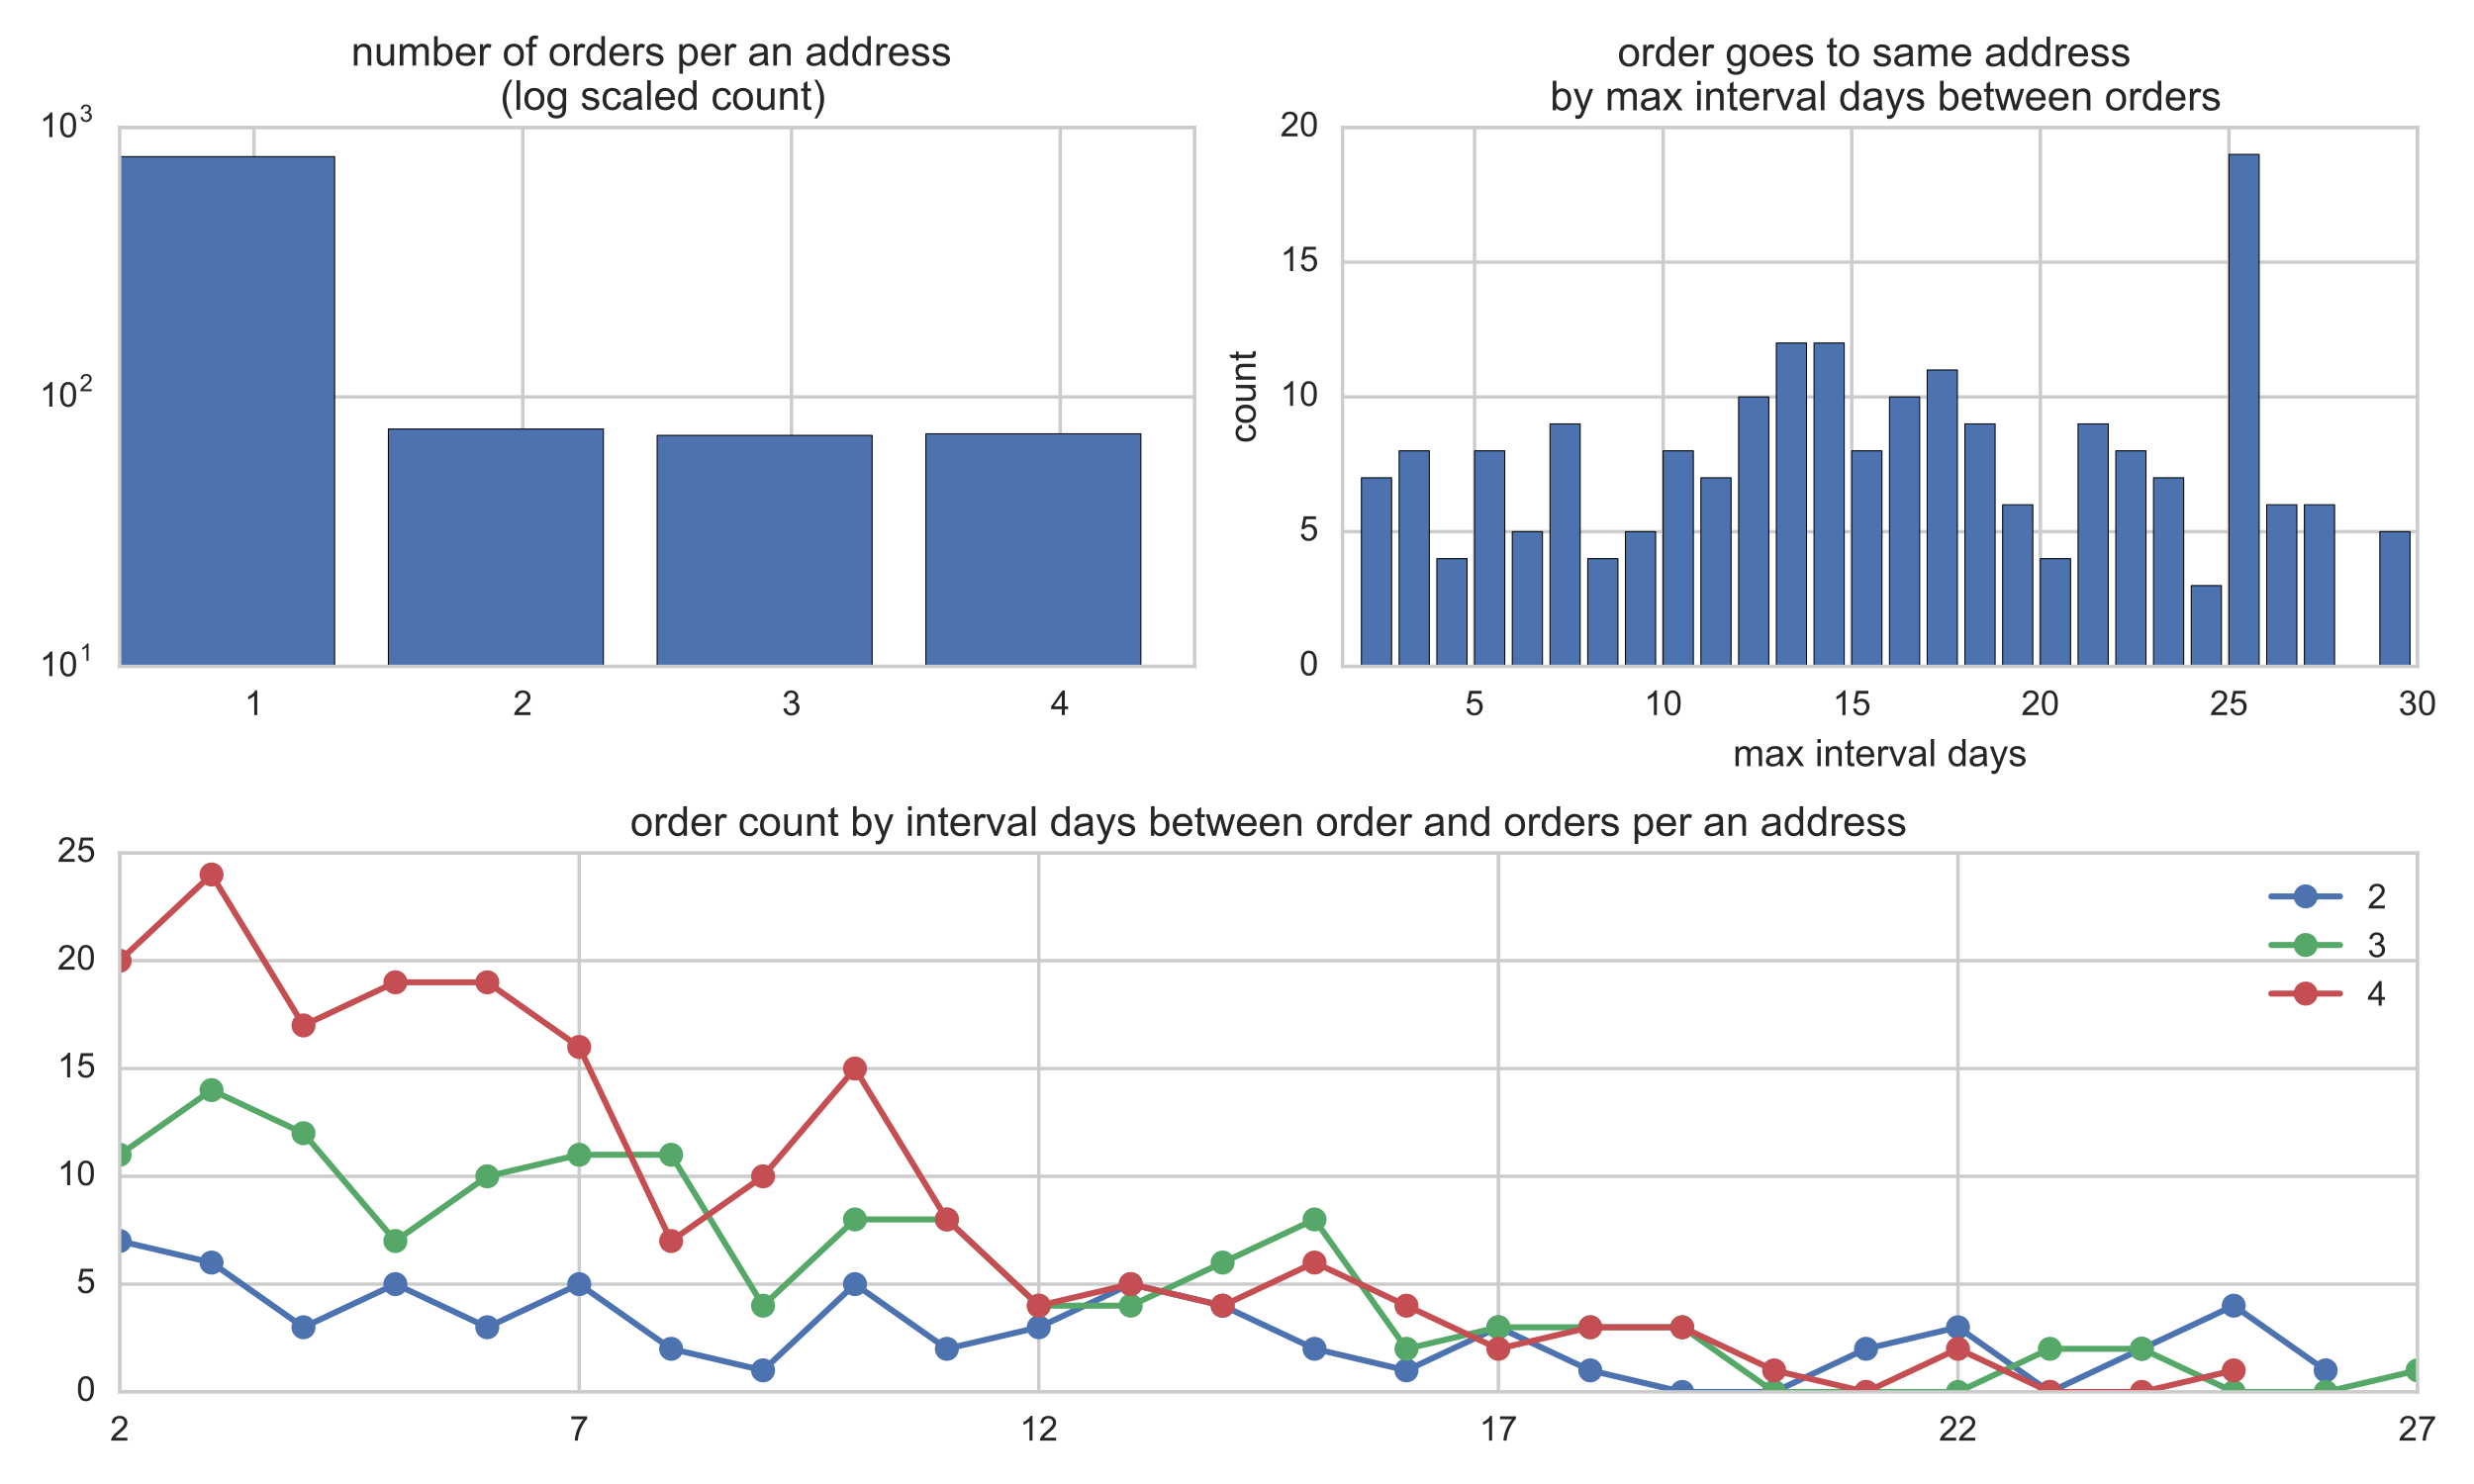 <?xml version="1.0" encoding="utf-8" standalone="no"?>
<!DOCTYPE svg PUBLIC "-//W3C//DTD SVG 1.1//EN"
  "http://www.w3.org/Graphics/SVG/1.1/DTD/svg11.dtd">
<!-- Created with matplotlib (http://matplotlib.org/) -->
<svg height="432pt" version="1.1" viewBox="0 0 720 432" width="720pt" xmlns="http://www.w3.org/2000/svg" xmlns:xlink="http://www.w3.org/1999/xlink">
 <defs>
  <style type="text/css">
*{stroke-linecap:butt;stroke-linejoin:round;stroke-miterlimit:100000;}
  </style>
 </defs>
 <g id="figure_1">
  <g id="patch_1">
   <path d="M 0 432 
L 720 432 
L 720 0 
L 0 0 
z
" style="fill:#ffffff;"/>
  </g>
  <g id="axes_1">
   <g id="patch_2">
    <path d="M 34.817 194 
L 347.671 194 
L 347.671 37.093 
L 34.817 37.093 
z
" style="fill:#ffffff;"/>
   </g>
   <g id="matplotlib.axis_1">
    <g id="xtick_1">
     <g id="line2d_1">
      <path clip-path="url(#pbe829001b6)" d="M 73.924 194 
L 73.924 37.093 
" style="fill:none;stroke:#cccccc;stroke-linecap:round;"/>
     </g>
     <g id="line2d_2">
      <defs>
       <path d="M 0 0 
L 0 0 
" id="m3de125207f" style="stroke:#262626;"/>
      </defs>
      <g>
       <use style="fill:#262626;stroke:#262626;" x="73.924" xlink:href="#m3de125207f" y="194"/>
      </g>
     </g>
     <g id="line2d_3">
      <g>
       <use style="fill:#262626;stroke:#262626;" x="73.924" xlink:href="#m3de125207f" y="37.093"/>
      </g>
     </g>
     <g id="text_1">
      <!-- 1 -->
      <defs>
       <path d="M 37.25 0 
L 28.469 0 
L 28.469 56 
Q 25.297 52.984 20.141 49.953 
Q 14.984 46.922 10.891 45.406 
L 10.891 53.906 
Q 18.266 57.375 23.781 62.297 
Q 29.297 67.234 31.594 71.875 
L 37.25 71.875 
z
" id="ArialMT-31"/>
      </defs>
      <g style="fill:#262626;" transform="translate(71.144 208.158)scale(0.1 -0.1)">
       <use xlink:href="#ArialMT-31"/>
      </g>
     </g>
    </g>
    <g id="xtick_2">
     <g id="line2d_4">
      <path clip-path="url(#pbe829001b6)" d="M 152.138 194 
L 152.138 37.093 
" style="fill:none;stroke:#cccccc;stroke-linecap:round;"/>
     </g>
     <g id="line2d_5">
      <g>
       <use style="fill:#262626;stroke:#262626;" x="152.138" xlink:href="#m3de125207f" y="194"/>
      </g>
     </g>
     <g id="line2d_6">
      <g>
       <use style="fill:#262626;stroke:#262626;" x="152.138" xlink:href="#m3de125207f" y="37.093"/>
      </g>
     </g>
     <g id="text_2">
      <!-- 2 -->
      <defs>
       <path d="M 50.344 8.453 
L 50.344 0 
L 3.031 0 
Q 2.938 3.172 4.047 6.109 
Q 5.859 10.938 9.828 15.625 
Q 13.812 20.312 21.344 26.469 
Q 33.016 36.031 37.109 41.625 
Q 41.219 47.219 41.219 52.203 
Q 41.219 57.422 37.469 61 
Q 33.734 64.594 27.734 64.594 
Q 21.391 64.594 17.578 60.781 
Q 13.766 56.984 13.719 50.25 
L 4.688 51.172 
Q 5.609 61.281 11.656 66.578 
Q 17.719 71.875 27.938 71.875 
Q 38.234 71.875 44.234 66.156 
Q 50.25 60.453 50.25 52 
Q 50.25 47.703 48.484 43.547 
Q 46.734 39.406 42.656 34.812 
Q 38.578 30.219 29.109 22.219 
Q 21.188 15.578 18.938 13.203 
Q 16.703 10.844 15.234 8.453 
z
" id="ArialMT-32"/>
      </defs>
      <g style="fill:#262626;" transform="translate(149.357 208.158)scale(0.1 -0.1)">
       <use xlink:href="#ArialMT-32"/>
      </g>
     </g>
    </g>
    <g id="xtick_3">
     <g id="line2d_7">
      <path clip-path="url(#pbe829001b6)" d="M 230.351 194 
L 230.351 37.093 
" style="fill:none;stroke:#cccccc;stroke-linecap:round;"/>
     </g>
     <g id="line2d_8">
      <g>
       <use style="fill:#262626;stroke:#262626;" x="230.351" xlink:href="#m3de125207f" y="194"/>
      </g>
     </g>
     <g id="line2d_9">
      <g>
       <use style="fill:#262626;stroke:#262626;" x="230.351" xlink:href="#m3de125207f" y="37.093"/>
      </g>
     </g>
     <g id="text_3">
      <!-- 3 -->
      <defs>
       <path d="M 4.203 18.891 
L 12.984 20.062 
Q 14.5 12.594 18.141 9.297 
Q 21.781 6 27 6 
Q 33.203 6 37.469 10.297 
Q 41.75 14.594 41.75 20.953 
Q 41.75 27 37.797 30.922 
Q 33.844 34.859 27.734 34.859 
Q 25.25 34.859 21.531 33.891 
L 22.516 41.609 
Q 23.391 41.5 23.922 41.5 
Q 29.547 41.5 34.031 44.422 
Q 38.531 47.359 38.531 53.469 
Q 38.531 58.297 35.25 61.469 
Q 31.984 64.656 26.812 64.656 
Q 21.688 64.656 18.266 61.422 
Q 14.844 58.203 13.875 51.766 
L 5.078 53.328 
Q 6.688 62.156 12.391 67.016 
Q 18.109 71.875 26.609 71.875 
Q 32.469 71.875 37.391 69.359 
Q 42.328 66.844 44.938 62.5 
Q 47.562 58.156 47.562 53.266 
Q 47.562 48.641 45.062 44.828 
Q 42.578 41.016 37.703 38.766 
Q 44.047 37.312 47.562 32.688 
Q 51.078 28.078 51.078 21.141 
Q 51.078 11.766 44.234 5.25 
Q 37.406 -1.266 26.953 -1.266 
Q 17.531 -1.266 11.297 4.344 
Q 5.078 9.969 4.203 18.891 
" id="ArialMT-33"/>
      </defs>
      <g style="fill:#262626;" transform="translate(227.571 208.158)scale(0.1 -0.1)">
       <use xlink:href="#ArialMT-33"/>
      </g>
     </g>
    </g>
    <g id="xtick_4">
     <g id="line2d_10">
      <path clip-path="url(#pbe829001b6)" d="M 308.565 194 
L 308.565 37.093 
" style="fill:none;stroke:#cccccc;stroke-linecap:round;"/>
     </g>
     <g id="line2d_11">
      <g>
       <use style="fill:#262626;stroke:#262626;" x="308.565" xlink:href="#m3de125207f" y="194"/>
      </g>
     </g>
     <g id="line2d_12">
      <g>
       <use style="fill:#262626;stroke:#262626;" x="308.565" xlink:href="#m3de125207f" y="37.093"/>
      </g>
     </g>
     <g id="text_4">
      <!-- 4 -->
      <defs>
       <path d="M 32.328 0 
L 32.328 17.141 
L 1.266 17.141 
L 1.266 25.203 
L 33.938 71.578 
L 41.109 71.578 
L 41.109 25.203 
L 50.781 25.203 
L 50.781 17.141 
L 41.109 17.141 
L 41.109 0 
z
M 32.328 25.203 
L 32.328 57.469 
L 9.906 25.203 
z
" id="ArialMT-34"/>
      </defs>
      <g style="fill:#262626;" transform="translate(305.784 208.158)scale(0.1 -0.1)">
       <use xlink:href="#ArialMT-34"/>
      </g>
     </g>
    </g>
   </g>
   <g id="matplotlib.axis_2">
    <g id="ytick_1">
     <g id="line2d_13">
      <path clip-path="url(#pbe829001b6)" d="M 34.817 194 
L 347.671 194 
" style="fill:none;stroke:#cccccc;stroke-linecap:round;"/>
     </g>
     <g id="line2d_14">
      <g>
       <use style="fill:#262626;stroke:#262626;" x="34.817" xlink:href="#m3de125207f" y="194"/>
      </g>
     </g>
     <g id="line2d_15">
      <g>
       <use style="fill:#262626;stroke:#262626;" x="347.671" xlink:href="#m3de125207f" y="194"/>
      </g>
     </g>
     <g id="text_5">
      <!-- $\mathdefault{10^{1}}$ -->
      <defs>
       <path d="M 4.156 35.297 
Q 4.156 48 6.766 55.734 
Q 9.375 63.484 14.516 67.672 
Q 19.672 71.875 27.484 71.875 
Q 33.25 71.875 37.594 69.547 
Q 41.938 67.234 44.766 62.859 
Q 47.609 58.5 49.219 52.219 
Q 50.828 45.953 50.828 35.297 
Q 50.828 22.703 48.234 14.969 
Q 45.656 7.234 40.5 3 
Q 35.359 -1.219 27.484 -1.219 
Q 17.141 -1.219 11.234 6.203 
Q 4.156 15.141 4.156 35.297 
M 13.188 35.297 
Q 13.188 17.672 17.312 11.828 
Q 21.438 6 27.484 6 
Q 33.547 6 37.672 11.859 
Q 41.797 17.719 41.797 35.297 
Q 41.797 52.984 37.672 58.781 
Q 33.547 64.594 27.391 64.594 
Q 21.344 64.594 17.719 59.469 
Q 13.188 52.938 13.188 35.297 
" id="ArialMT-30"/>
      </defs>
      <g style="fill:#262626;" transform="translate(11.517 196.912)scale(0.1 -0.1)">
       <use transform="translate(0.0 0.884)" xlink:href="#ArialMT-31"/>
       <use transform="translate(55.615 0.884)" xlink:href="#ArialMT-30"/>
       <use transform="translate(116.457 45.688)scale(0.7)" xlink:href="#ArialMT-31"/>
      </g>
     </g>
    </g>
    <g id="ytick_2">
     <g id="line2d_16">
      <path clip-path="url(#pbe829001b6)" d="M 34.817 115.547 
L 347.671 115.547 
" style="fill:none;stroke:#cccccc;stroke-linecap:round;"/>
     </g>
     <g id="line2d_17">
      <g>
       <use style="fill:#262626;stroke:#262626;" x="34.817" xlink:href="#m3de125207f" y="115.547"/>
      </g>
     </g>
     <g id="line2d_18">
      <g>
       <use style="fill:#262626;stroke:#262626;" x="347.671" xlink:href="#m3de125207f" y="115.547"/>
      </g>
     </g>
     <g id="text_6">
      <!-- $\mathdefault{10^{2}}$ -->
      <g style="fill:#262626;" transform="translate(11.517 118.459)scale(0.1 -0.1)">
       <use transform="translate(0.0 0.884)" xlink:href="#ArialMT-31"/>
       <use transform="translate(55.615 0.884)" xlink:href="#ArialMT-30"/>
       <use transform="translate(116.457 45.688)scale(0.7)" xlink:href="#ArialMT-32"/>
      </g>
     </g>
    </g>
    <g id="ytick_3">
     <g id="line2d_19">
      <path clip-path="url(#pbe829001b6)" d="M 34.817 37.093 
L 347.671 37.093 
" style="fill:none;stroke:#cccccc;stroke-linecap:round;"/>
     </g>
     <g id="line2d_20">
      <g>
       <use style="fill:#262626;stroke:#262626;" x="34.817" xlink:href="#m3de125207f" y="37.093"/>
      </g>
     </g>
     <g id="line2d_21">
      <g>
       <use style="fill:#262626;stroke:#262626;" x="347.671" xlink:href="#m3de125207f" y="37.093"/>
      </g>
     </g>
     <g id="text_7">
      <!-- $\mathdefault{10^{3}}$ -->
      <g style="fill:#262626;" transform="translate(11.517 40.006)scale(0.1 -0.1)">
       <use transform="translate(0.0 0.884)" xlink:href="#ArialMT-31"/>
       <use transform="translate(55.615 0.884)" xlink:href="#ArialMT-30"/>
       <use transform="translate(116.457 45.688)scale(0.7)" xlink:href="#ArialMT-33"/>
      </g>
     </g>
    </g>
    <g id="ytick_4">
     <g id="line2d_22">
      <defs>
       <path d="M 0 0 
L 0 0 
" id="mbc6a79bdd4" style="stroke:#262626;stroke-width:0.5;"/>
      </defs>
      <g>
       <use style="fill:#262626;stroke:#262626;stroke-width:0.5;" x="34.817" xlink:href="#mbc6a79bdd4" y="170.383"/>
      </g>
     </g>
     <g id="line2d_23">
      <g>
       <use style="fill:#262626;stroke:#262626;stroke-width:0.5;" x="347.671" xlink:href="#mbc6a79bdd4" y="170.383"/>
      </g>
     </g>
    </g>
    <g id="ytick_5">
     <g id="line2d_24">
      <g>
       <use style="fill:#262626;stroke:#262626;stroke-width:0.5;" x="34.817" xlink:href="#mbc6a79bdd4" y="156.568"/>
      </g>
     </g>
     <g id="line2d_25">
      <g>
       <use style="fill:#262626;stroke:#262626;stroke-width:0.5;" x="347.671" xlink:href="#mbc6a79bdd4" y="156.568"/>
      </g>
     </g>
    </g>
    <g id="ytick_6">
     <g id="line2d_26">
      <g>
       <use style="fill:#262626;stroke:#262626;stroke-width:0.5;" x="34.817" xlink:href="#mbc6a79bdd4" y="146.766"/>
      </g>
     </g>
     <g id="line2d_27">
      <g>
       <use style="fill:#262626;stroke:#262626;stroke-width:0.5;" x="347.671" xlink:href="#mbc6a79bdd4" y="146.766"/>
      </g>
     </g>
    </g>
    <g id="ytick_7">
     <g id="line2d_28">
      <g>
       <use style="fill:#262626;stroke:#262626;stroke-width:0.5;" x="34.817" xlink:href="#mbc6a79bdd4" y="139.163"/>
      </g>
     </g>
     <g id="line2d_29">
      <g>
       <use style="fill:#262626;stroke:#262626;stroke-width:0.5;" x="347.671" xlink:href="#mbc6a79bdd4" y="139.163"/>
      </g>
     </g>
    </g>
    <g id="ytick_8">
     <g id="line2d_30">
      <g>
       <use style="fill:#262626;stroke:#262626;stroke-width:0.5;" x="34.817" xlink:href="#mbc6a79bdd4" y="132.951"/>
      </g>
     </g>
     <g id="line2d_31">
      <g>
       <use style="fill:#262626;stroke:#262626;stroke-width:0.5;" x="347.671" xlink:href="#mbc6a79bdd4" y="132.951"/>
      </g>
     </g>
    </g>
    <g id="ytick_9">
     <g id="line2d_32">
      <g>
       <use style="fill:#262626;stroke:#262626;stroke-width:0.5;" x="34.817" xlink:href="#mbc6a79bdd4" y="127.699"/>
      </g>
     </g>
     <g id="line2d_33">
      <g>
       <use style="fill:#262626;stroke:#262626;stroke-width:0.5;" x="347.671" xlink:href="#mbc6a79bdd4" y="127.699"/>
      </g>
     </g>
    </g>
    <g id="ytick_10">
     <g id="line2d_34">
      <g>
       <use style="fill:#262626;stroke:#262626;stroke-width:0.5;" x="34.817" xlink:href="#mbc6a79bdd4" y="123.15"/>
      </g>
     </g>
     <g id="line2d_35">
      <g>
       <use style="fill:#262626;stroke:#262626;stroke-width:0.5;" x="347.671" xlink:href="#mbc6a79bdd4" y="123.15"/>
      </g>
     </g>
    </g>
    <g id="ytick_11">
     <g id="line2d_36">
      <g>
       <use style="fill:#262626;stroke:#262626;stroke-width:0.5;" x="34.817" xlink:href="#mbc6a79bdd4" y="119.136"/>
      </g>
     </g>
     <g id="line2d_37">
      <g>
       <use style="fill:#262626;stroke:#262626;stroke-width:0.5;" x="347.671" xlink:href="#mbc6a79bdd4" y="119.136"/>
      </g>
     </g>
    </g>
    <g id="ytick_12">
     <g id="line2d_38">
      <g>
       <use style="fill:#262626;stroke:#262626;stroke-width:0.5;" x="34.817" xlink:href="#mbc6a79bdd4" y="91.93"/>
      </g>
     </g>
     <g id="line2d_39">
      <g>
       <use style="fill:#262626;stroke:#262626;stroke-width:0.5;" x="347.671" xlink:href="#mbc6a79bdd4" y="91.93"/>
      </g>
     </g>
    </g>
    <g id="ytick_13">
     <g id="line2d_40">
      <g>
       <use style="fill:#262626;stroke:#262626;stroke-width:0.5;" x="34.817" xlink:href="#mbc6a79bdd4" y="78.115"/>
      </g>
     </g>
     <g id="line2d_41">
      <g>
       <use style="fill:#262626;stroke:#262626;stroke-width:0.5;" x="347.671" xlink:href="#mbc6a79bdd4" y="78.115"/>
      </g>
     </g>
    </g>
    <g id="ytick_14">
     <g id="line2d_42">
      <g>
       <use style="fill:#262626;stroke:#262626;stroke-width:0.5;" x="34.817" xlink:href="#mbc6a79bdd4" y="68.313"/>
      </g>
     </g>
     <g id="line2d_43">
      <g>
       <use style="fill:#262626;stroke:#262626;stroke-width:0.5;" x="347.671" xlink:href="#mbc6a79bdd4" y="68.313"/>
      </g>
     </g>
    </g>
    <g id="ytick_15">
     <g id="line2d_44">
      <g>
       <use style="fill:#262626;stroke:#262626;stroke-width:0.5;" x="34.817" xlink:href="#mbc6a79bdd4" y="60.71"/>
      </g>
     </g>
     <g id="line2d_45">
      <g>
       <use style="fill:#262626;stroke:#262626;stroke-width:0.5;" x="347.671" xlink:href="#mbc6a79bdd4" y="60.71"/>
      </g>
     </g>
    </g>
    <g id="ytick_16">
     <g id="line2d_46">
      <g>
       <use style="fill:#262626;stroke:#262626;stroke-width:0.5;" x="34.817" xlink:href="#mbc6a79bdd4" y="54.498"/>
      </g>
     </g>
     <g id="line2d_47">
      <g>
       <use style="fill:#262626;stroke:#262626;stroke-width:0.5;" x="347.671" xlink:href="#mbc6a79bdd4" y="54.498"/>
      </g>
     </g>
    </g>
    <g id="ytick_17">
     <g id="line2d_48">
      <g>
       <use style="fill:#262626;stroke:#262626;stroke-width:0.5;" x="34.817" xlink:href="#mbc6a79bdd4" y="49.246"/>
      </g>
     </g>
     <g id="line2d_49">
      <g>
       <use style="fill:#262626;stroke:#262626;stroke-width:0.5;" x="347.671" xlink:href="#mbc6a79bdd4" y="49.246"/>
      </g>
     </g>
    </g>
    <g id="ytick_18">
     <g id="line2d_50">
      <g>
       <use style="fill:#262626;stroke:#262626;stroke-width:0.5;" x="34.817" xlink:href="#mbc6a79bdd4" y="44.696"/>
      </g>
     </g>
     <g id="line2d_51">
      <g>
       <use style="fill:#262626;stroke:#262626;stroke-width:0.5;" x="347.671" xlink:href="#mbc6a79bdd4" y="44.696"/>
      </g>
     </g>
    </g>
    <g id="ytick_19">
     <g id="line2d_52">
      <g>
       <use style="fill:#262626;stroke:#262626;stroke-width:0.5;" x="34.817" xlink:href="#mbc6a79bdd4" y="40.683"/>
      </g>
     </g>
     <g id="line2d_53">
      <g>
       <use style="fill:#262626;stroke:#262626;stroke-width:0.5;" x="347.671" xlink:href="#mbc6a79bdd4" y="40.683"/>
      </g>
     </g>
    </g>
   </g>
   <g id="patch_3">
    <path clip-path="url(#pbe829001b6)" d="M 191.244 23886.867 
L 253.815 23886.867 
L 253.815 126.739 
L 191.244 126.739 
z
" style="fill:#4c72b0;stroke:#000000;stroke-linejoin:miter;stroke-width:0.3;"/>
   </g>
   <g id="patch_4">
    <path clip-path="url(#pbe829001b6)" d="M 269.458 23886.867 
L 332.029 23886.867 
L 332.029 126.269 
L 269.458 126.269 
z
" style="fill:#4c72b0;stroke:#000000;stroke-linejoin:miter;stroke-width:0.3;"/>
   </g>
   <g id="patch_5">
    <path clip-path="url(#pbe829001b6)" d="M 113.031 23886.867 
L 175.602 23886.867 
L 175.602 124.897 
L 113.031 124.897 
z
" style="fill:#4c72b0;stroke:#000000;stroke-linejoin:miter;stroke-width:0.3;"/>
   </g>
   <g id="patch_6">
    <path clip-path="url(#pbe829001b6)" d="M 34.817 23886.867 
L 97.388 23886.867 
L 97.388 45.603 
L 34.817 45.603 
z
" style="fill:#4c72b0;stroke:#000000;stroke-linejoin:miter;stroke-width:0.3;"/>
   </g>
   <g id="patch_7">
    <path d="M 34.817 194 
L 34.817 37.093 
" style="fill:none;stroke:#cccccc;stroke-linecap:square;stroke-linejoin:miter;"/>
   </g>
   <g id="patch_8">
    <path d="M 34.817 37.093 
L 347.671 37.093 
" style="fill:none;stroke:#cccccc;stroke-linecap:square;stroke-linejoin:miter;"/>
   </g>
   <g id="patch_9">
    <path d="M 347.671 194 
L 347.671 37.093 
" style="fill:none;stroke:#cccccc;stroke-linecap:square;stroke-linejoin:miter;"/>
   </g>
   <g id="patch_10">
    <path d="M 34.817 194 
L 347.671 194 
" style="fill:none;stroke:#cccccc;stroke-linecap:square;stroke-linejoin:miter;"/>
   </g>
   <g id="text_8">
    <!-- number of orders per an address  -->
    <defs>
     <path d="M 40.234 0 
L 40.234 6.547 
Q 35.297 -1.172 25.734 -1.172 
Q 19.531 -1.172 14.328 2.25 
Q 9.125 5.672 6.266 11.797 
Q 3.422 17.922 3.422 25.875 
Q 3.422 33.641 6 39.969 
Q 8.594 46.297 13.766 49.656 
Q 18.953 53.031 25.344 53.031 
Q 30.031 53.031 33.688 51.047 
Q 37.359 49.078 39.656 45.906 
L 39.656 71.578 
L 48.391 71.578 
L 48.391 0 
z
M 12.453 25.875 
Q 12.453 15.922 16.641 10.984 
Q 20.844 6.062 26.562 6.062 
Q 32.328 6.062 36.344 10.766 
Q 40.375 15.484 40.375 25.141 
Q 40.375 35.797 36.266 40.766 
Q 32.172 45.75 26.172 45.75 
Q 20.312 45.75 16.375 40.969 
Q 12.453 36.188 12.453 25.875 
" id="ArialMT-64"/>
     <path d="M 3.078 15.484 
L 11.766 16.844 
Q 12.5 11.625 15.844 8.844 
Q 19.188 6.062 25.203 6.062 
Q 31.25 6.062 34.172 8.516 
Q 37.109 10.984 37.109 14.312 
Q 37.109 17.281 34.516 19 
Q 32.719 20.172 25.531 21.969 
Q 15.875 24.422 12.141 26.203 
Q 8.406 27.984 6.469 31.125 
Q 4.547 34.281 4.547 38.094 
Q 4.547 41.547 6.125 44.5 
Q 7.719 47.469 10.453 49.422 
Q 12.5 50.922 16.031 51.969 
Q 19.578 53.031 23.641 53.031 
Q 29.734 53.031 34.344 51.266 
Q 38.969 49.516 41.156 46.5 
Q 43.359 43.5 44.188 38.484 
L 35.594 37.312 
Q 35.016 41.312 32.203 43.547 
Q 29.391 45.797 24.266 45.797 
Q 18.219 45.797 15.625 43.797 
Q 13.031 41.797 13.031 39.109 
Q 13.031 37.406 14.109 36.031 
Q 15.188 34.625 17.484 33.688 
Q 18.797 33.203 25.25 31.453 
Q 34.578 28.953 38.25 27.359 
Q 41.938 25.781 44.031 22.75 
Q 46.141 19.734 46.141 15.234 
Q 46.141 10.844 43.578 6.953 
Q 41.016 3.078 36.172 0.953 
Q 31.344 -1.172 25.25 -1.172 
Q 15.141 -1.172 9.844 3.031 
Q 4.547 7.234 3.078 15.484 
" id="ArialMT-73"/>
     <path d="M 6.594 0 
L 6.594 51.859 
L 14.5 51.859 
L 14.5 44.484 
Q 20.219 53.031 31 53.031 
Q 35.688 53.031 39.625 51.344 
Q 43.562 49.656 45.516 46.922 
Q 47.469 44.188 48.25 40.438 
Q 48.734 37.984 48.734 31.891 
L 48.734 0 
L 39.938 0 
L 39.938 31.547 
Q 39.938 36.922 38.906 39.578 
Q 37.891 42.234 35.281 43.812 
Q 32.672 45.406 29.156 45.406 
Q 23.531 45.406 19.453 41.844 
Q 15.375 38.281 15.375 28.328 
L 15.375 0 
z
" id="ArialMT-6e"/>
     <path d="M 8.688 0 
L 8.688 45.016 
L 0.922 45.016 
L 0.922 51.859 
L 8.688 51.859 
L 8.688 57.375 
Q 8.688 62.594 9.625 65.141 
Q 10.891 68.562 14.078 70.672 
Q 17.281 72.797 23.047 72.797 
Q 26.766 72.797 31.25 71.922 
L 29.938 64.266 
Q 27.203 64.75 24.75 64.75 
Q 20.75 64.75 19.094 63.031 
Q 17.438 61.328 17.438 56.641 
L 17.438 51.859 
L 27.547 51.859 
L 27.547 45.016 
L 17.438 45.016 
L 17.438 0 
z
" id="ArialMT-66"/>
     <path d="M 6.594 0 
L 6.594 51.859 
L 14.453 51.859 
L 14.453 44.578 
Q 16.891 48.391 20.938 50.703 
Q 25 53.031 30.172 53.031 
Q 35.938 53.031 39.625 50.641 
Q 43.312 48.25 44.828 43.953 
Q 50.984 53.031 60.844 53.031 
Q 68.562 53.031 72.703 48.75 
Q 76.859 44.484 76.859 35.594 
L 76.859 0 
L 68.109 0 
L 68.109 32.672 
Q 68.109 37.938 67.25 40.25 
Q 66.406 42.578 64.156 43.984 
Q 61.922 45.406 58.891 45.406 
Q 53.422 45.406 49.797 41.766 
Q 46.188 38.141 46.188 30.125 
L 46.188 0 
L 37.406 0 
L 37.406 33.688 
Q 37.406 39.547 35.25 42.469 
Q 33.109 45.406 28.219 45.406 
Q 24.516 45.406 21.359 43.453 
Q 18.219 41.5 16.797 37.734 
Q 15.375 33.984 15.375 26.906 
L 15.375 0 
z
" id="ArialMT-6d"/>
     <path d="M 40.578 0 
L 40.578 7.625 
Q 34.516 -1.172 24.125 -1.172 
Q 19.531 -1.172 15.547 0.578 
Q 11.578 2.344 9.641 5 
Q 7.719 7.672 6.938 11.531 
Q 6.391 14.109 6.391 19.734 
L 6.391 51.859 
L 15.188 51.859 
L 15.188 23.094 
Q 15.188 16.219 15.719 13.812 
Q 16.547 10.359 19.234 8.375 
Q 21.922 6.391 25.875 6.391 
Q 29.828 6.391 33.297 8.422 
Q 36.766 10.453 38.203 13.938 
Q 39.656 17.438 39.656 24.078 
L 39.656 51.859 
L 48.438 51.859 
L 48.438 0 
z
" id="ArialMT-75"/>
     <path d="M 3.328 25.922 
Q 3.328 40.328 11.328 47.266 
Q 18.016 53.031 27.641 53.031 
Q 38.328 53.031 45.109 46.016 
Q 51.906 39.016 51.906 26.656 
Q 51.906 16.656 48.906 10.906 
Q 45.906 5.172 40.156 2 
Q 34.422 -1.172 27.641 -1.172 
Q 16.75 -1.172 10.031 5.812 
Q 3.328 12.797 3.328 25.922 
M 12.359 25.922 
Q 12.359 15.969 16.703 11.016 
Q 21.047 6.062 27.641 6.062 
Q 34.188 6.062 38.531 11.031 
Q 42.875 16.016 42.875 26.219 
Q 42.875 35.844 38.5 40.797 
Q 34.125 45.75 27.641 45.75 
Q 21.047 45.75 16.703 40.812 
Q 12.359 35.891 12.359 25.922 
" id="ArialMT-6f"/>
     <path d="M 40.438 6.391 
Q 35.547 2.25 31.031 0.531 
Q 26.516 -1.172 21.344 -1.172 
Q 12.797 -1.172 8.203 3 
Q 3.609 7.172 3.609 13.672 
Q 3.609 17.484 5.344 20.625 
Q 7.078 23.781 9.891 25.688 
Q 12.703 27.594 16.219 28.562 
Q 18.797 29.25 24.031 29.891 
Q 34.672 31.156 39.703 32.906 
Q 39.75 34.719 39.75 35.203 
Q 39.75 40.578 37.25 42.781 
Q 33.891 45.75 27.25 45.75 
Q 21.047 45.75 18.094 43.578 
Q 15.141 41.406 13.719 35.891 
L 5.125 37.062 
Q 6.297 42.578 8.984 45.969 
Q 11.672 49.359 16.75 51.188 
Q 21.828 53.031 28.516 53.031 
Q 35.156 53.031 39.297 51.469 
Q 43.453 49.906 45.406 47.531 
Q 47.359 45.172 48.141 41.547 
Q 48.578 39.312 48.578 33.453 
L 48.578 21.734 
Q 48.578 9.469 49.141 6.219 
Q 49.703 2.984 51.375 0 
L 42.188 0 
Q 40.828 2.734 40.438 6.391 
M 39.703 26.031 
Q 34.906 24.078 25.344 22.703 
Q 19.922 21.922 17.672 20.938 
Q 15.438 19.969 14.203 18.094 
Q 12.984 16.219 12.984 13.922 
Q 12.984 10.406 15.641 8.062 
Q 18.312 5.719 23.438 5.719 
Q 28.516 5.719 32.469 7.938 
Q 36.422 10.156 38.281 14.016 
Q 39.703 17 39.703 22.797 
z
" id="ArialMT-61"/>
     <path d="M 6.5 0 
L 6.5 51.859 
L 14.406 51.859 
L 14.406 44 
Q 17.438 49.516 20 51.266 
Q 22.562 53.031 25.641 53.031 
Q 30.078 53.031 34.672 50.203 
L 31.641 42.047 
Q 28.422 43.953 25.203 43.953 
Q 22.312 43.953 20.016 42.219 
Q 17.719 40.484 16.75 37.406 
Q 15.281 32.719 15.281 27.156 
L 15.281 0 
z
" id="ArialMT-72"/>
     <path d="M 42.094 16.703 
L 51.172 15.578 
Q 49.031 7.625 43.219 3.219 
Q 37.406 -1.172 28.375 -1.172 
Q 17 -1.172 10.328 5.828 
Q 3.656 12.844 3.656 25.484 
Q 3.656 38.578 10.391 45.797 
Q 17.141 53.031 27.875 53.031 
Q 38.281 53.031 44.875 45.953 
Q 51.469 38.875 51.469 26.031 
Q 51.469 25.25 51.422 23.688 
L 12.75 23.688 
Q 13.234 15.141 17.578 10.594 
Q 21.922 6.062 28.422 6.062 
Q 33.25 6.062 36.672 8.594 
Q 40.094 11.141 42.094 16.703 
M 13.234 30.906 
L 42.188 30.906 
Q 41.609 37.453 38.875 40.719 
Q 34.672 45.797 27.984 45.797 
Q 21.922 45.797 17.797 41.75 
Q 13.672 37.703 13.234 30.906 
" id="ArialMT-65"/>
     <path d="M 6.594 -19.875 
L 6.594 51.859 
L 14.594 51.859 
L 14.594 45.125 
Q 17.438 49.078 21 51.047 
Q 24.562 53.031 29.641 53.031 
Q 36.281 53.031 41.359 49.609 
Q 46.438 46.188 49.016 39.953 
Q 51.609 33.734 51.609 26.312 
Q 51.609 18.359 48.75 11.984 
Q 45.906 5.609 40.453 2.219 
Q 35.016 -1.172 29 -1.172 
Q 24.609 -1.172 21.109 0.688 
Q 17.625 2.547 15.375 5.375 
L 15.375 -19.875 
z
M 14.547 25.641 
Q 14.547 15.625 18.594 10.844 
Q 22.656 6.062 28.422 6.062 
Q 34.281 6.062 38.453 11.016 
Q 42.625 15.969 42.625 26.375 
Q 42.625 36.281 38.547 41.203 
Q 34.469 46.141 28.812 46.141 
Q 23.188 46.141 18.859 40.891 
Q 14.547 35.641 14.547 25.641 
" id="ArialMT-70"/>
     <path id="ArialMT-20"/>
     <path d="M 14.703 0 
L 6.547 0 
L 6.547 71.578 
L 15.328 71.578 
L 15.328 46.047 
Q 20.906 53.031 29.547 53.031 
Q 34.328 53.031 38.594 51.094 
Q 42.875 49.172 45.625 45.672 
Q 48.391 42.188 49.953 37.25 
Q 51.516 32.328 51.516 26.703 
Q 51.516 13.375 44.922 6.094 
Q 38.328 -1.172 29.109 -1.172 
Q 19.922 -1.172 14.703 6.5 
z
M 14.594 26.312 
Q 14.594 17 17.141 12.844 
Q 21.297 6.062 28.375 6.062 
Q 34.125 6.062 38.328 11.062 
Q 42.531 16.062 42.531 25.984 
Q 42.531 36.141 38.5 40.969 
Q 34.469 45.797 28.766 45.797 
Q 23 45.797 18.797 40.797 
Q 14.594 35.797 14.594 26.312 
" id="ArialMT-62"/>
    </defs>
    <g style="fill:#262626;" transform="translate(102.204 19.085)scale(0.12 -0.12)">
     <use xlink:href="#ArialMT-6e"/>
     <use x="55.615" xlink:href="#ArialMT-75"/>
     <use x="111.23" xlink:href="#ArialMT-6d"/>
     <use x="194.531" xlink:href="#ArialMT-62"/>
     <use x="250.146" xlink:href="#ArialMT-65"/>
     <use x="305.762" xlink:href="#ArialMT-72"/>
     <use x="339.062" xlink:href="#ArialMT-20"/>
     <use x="366.846" xlink:href="#ArialMT-6f"/>
     <use x="422.461" xlink:href="#ArialMT-66"/>
     <use x="450.244" xlink:href="#ArialMT-20"/>
     <use x="478.027" xlink:href="#ArialMT-6f"/>
     <use x="533.643" xlink:href="#ArialMT-72"/>
     <use x="566.943" xlink:href="#ArialMT-64"/>
     <use x="622.559" xlink:href="#ArialMT-65"/>
     <use x="678.174" xlink:href="#ArialMT-72"/>
     <use x="711.475" xlink:href="#ArialMT-73"/>
     <use x="761.475" xlink:href="#ArialMT-20"/>
     <use x="789.258" xlink:href="#ArialMT-70"/>
     <use x="844.873" xlink:href="#ArialMT-65"/>
     <use x="900.488" xlink:href="#ArialMT-72"/>
     <use x="933.789" xlink:href="#ArialMT-20"/>
     <use x="961.572" xlink:href="#ArialMT-61"/>
     <use x="1017.188" xlink:href="#ArialMT-6e"/>
     <use x="1072.803" xlink:href="#ArialMT-20"/>
     <use x="1100.586" xlink:href="#ArialMT-61"/>
     <use x="1156.201" xlink:href="#ArialMT-64"/>
     <use x="1211.816" xlink:href="#ArialMT-64"/>
     <use x="1267.432" xlink:href="#ArialMT-72"/>
     <use x="1300.732" xlink:href="#ArialMT-65"/>
     <use x="1356.348" xlink:href="#ArialMT-73"/>
     <use x="1406.348" xlink:href="#ArialMT-73"/>
     <use x="1456.348" xlink:href="#ArialMT-20"/>
    </g>
    <!--  (log scaled count) -->
    <defs>
     <path d="M 6.391 0 
L 6.391 71.578 
L 15.188 71.578 
L 15.188 0 
z
" id="ArialMT-6c"/>
     <path d="M 40.438 19 
L 49.078 17.875 
Q 47.656 8.938 41.812 3.875 
Q 35.984 -1.172 27.484 -1.172 
Q 16.844 -1.172 10.375 5.781 
Q 3.906 12.75 3.906 25.734 
Q 3.906 34.125 6.688 40.422 
Q 9.469 46.734 15.156 49.875 
Q 20.844 53.031 27.547 53.031 
Q 35.984 53.031 41.359 48.75 
Q 46.734 44.484 48.25 36.625 
L 39.703 35.297 
Q 38.484 40.531 35.375 43.156 
Q 32.281 45.797 27.875 45.797 
Q 21.234 45.797 17.078 41.031 
Q 12.938 36.281 12.938 25.984 
Q 12.938 15.531 16.938 10.797 
Q 20.953 6.062 27.391 6.062 
Q 32.562 6.062 36.031 9.234 
Q 39.5 12.406 40.438 19 
" id="ArialMT-63"/>
     <path d="M 12.359 -21.047 
L 6.062 -21.047 
Q 20.656 2.391 20.656 25.875 
Q 20.656 35.062 18.562 44.094 
Q 16.891 51.422 13.922 58.156 
Q 12.016 62.547 6.062 72.797 
L 12.359 72.797 
Q 21.531 60.547 25.922 48.188 
Q 29.688 37.547 29.688 25.922 
Q 29.688 12.75 24.625 0.438 
Q 19.578 -11.859 12.359 -21.047 
" id="ArialMT-29"/>
     <path d="M 23.391 -21.047 
Q 16.109 -11.859 11.078 0.438 
Q 6.062 12.75 6.062 25.922 
Q 6.062 37.547 9.812 48.188 
Q 14.203 60.547 23.391 72.797 
L 29.688 72.797 
Q 23.781 62.641 21.875 58.297 
Q 18.891 51.562 17.188 44.234 
Q 15.094 35.109 15.094 25.875 
Q 15.094 2.391 29.688 -21.047 
z
" id="ArialMT-28"/>
     <path d="M 4.984 -4.297 
L 13.531 -5.562 
Q 14.062 -9.516 16.5 -11.328 
Q 19.781 -13.766 25.438 -13.766 
Q 31.547 -13.766 34.859 -11.328 
Q 38.188 -8.891 39.359 -4.5 
Q 40.047 -1.812 39.984 6.781 
Q 34.234 0 25.641 0 
Q 14.938 0 9.078 7.719 
Q 3.219 15.438 3.219 26.219 
Q 3.219 33.641 5.906 39.906 
Q 8.594 46.188 13.688 49.609 
Q 18.797 53.031 25.688 53.031 
Q 34.859 53.031 40.828 45.609 
L 40.828 51.859 
L 48.922 51.859 
L 48.922 7.031 
Q 48.922 -5.078 46.453 -10.125 
Q 44 -15.188 38.641 -18.109 
Q 33.297 -21.047 25.484 -21.047 
Q 16.219 -21.047 10.5 -16.875 
Q 4.781 -12.703 4.984 -4.297 
M 12.25 26.859 
Q 12.25 16.656 16.297 11.969 
Q 20.359 7.281 26.469 7.281 
Q 32.516 7.281 36.609 11.938 
Q 40.719 16.609 40.719 26.562 
Q 40.719 36.078 36.5 40.906 
Q 32.281 45.75 26.312 45.75 
Q 20.453 45.75 16.344 40.984 
Q 12.25 36.234 12.25 26.859 
" id="ArialMT-67"/>
     <path d="M 25.781 7.859 
L 27.047 0.094 
Q 23.344 -0.688 20.406 -0.688 
Q 15.625 -0.688 12.984 0.828 
Q 10.359 2.344 9.281 4.812 
Q 8.203 7.281 8.203 15.188 
L 8.203 45.016 
L 1.766 45.016 
L 1.766 51.859 
L 8.203 51.859 
L 8.203 64.703 
L 16.938 69.969 
L 16.938 51.859 
L 25.781 51.859 
L 25.781 45.016 
L 16.938 45.016 
L 16.938 14.703 
Q 16.938 10.938 17.406 9.859 
Q 17.875 8.797 18.922 8.156 
Q 19.969 7.516 21.922 7.516 
Q 23.391 7.516 25.781 7.859 
" id="ArialMT-74"/>
    </defs>
    <g style="fill:#262626;" transform="translate(142.222 31.953)scale(0.12 -0.12)">
     <use xlink:href="#ArialMT-20"/>
     <use x="27.783" xlink:href="#ArialMT-28"/>
     <use x="61.084" xlink:href="#ArialMT-6c"/>
     <use x="83.301" xlink:href="#ArialMT-6f"/>
     <use x="138.916" xlink:href="#ArialMT-67"/>
     <use x="194.531" xlink:href="#ArialMT-20"/>
     <use x="222.314" xlink:href="#ArialMT-73"/>
     <use x="272.314" xlink:href="#ArialMT-63"/>
     <use x="322.314" xlink:href="#ArialMT-61"/>
     <use x="377.93" xlink:href="#ArialMT-6c"/>
     <use x="400.146" xlink:href="#ArialMT-65"/>
     <use x="455.762" xlink:href="#ArialMT-64"/>
     <use x="511.377" xlink:href="#ArialMT-20"/>
     <use x="539.16" xlink:href="#ArialMT-63"/>
     <use x="589.16" xlink:href="#ArialMT-6f"/>
     <use x="644.775" xlink:href="#ArialMT-75"/>
     <use x="700.391" xlink:href="#ArialMT-6e"/>
     <use x="756.006" xlink:href="#ArialMT-74"/>
     <use x="783.789" xlink:href="#ArialMT-29"/>
    </g>
   </g>
  </g>
  <g id="axes_2">
   <g id="patch_11">
    <path d="M 390.721 194 
L 703.575 194 
L 703.575 37.093 
L 390.721 37.093 
z
" style="fill:#ffffff;"/>
   </g>
   <g id="matplotlib.axis_3">
    <g id="xtick_5">
     <g id="line2d_54">
      <path clip-path="url(#p595cafef85)" d="M 429.142 194 
L 429.142 37.093 
" style="fill:none;stroke:#cccccc;stroke-linecap:round;"/>
     </g>
     <g id="line2d_55">
      <g>
       <use style="fill:#262626;stroke:#262626;" x="429.142" xlink:href="#m3de125207f" y="194"/>
      </g>
     </g>
     <g id="line2d_56">
      <g>
       <use style="fill:#262626;stroke:#262626;" x="429.142" xlink:href="#m3de125207f" y="37.093"/>
      </g>
     </g>
     <g id="text_9">
      <!-- 5 -->
      <defs>
       <path d="M 4.156 18.75 
L 13.375 19.531 
Q 14.406 12.797 18.141 9.391 
Q 21.875 6 27.156 6 
Q 33.5 6 37.891 10.781 
Q 42.281 15.578 42.281 23.484 
Q 42.281 31 38.062 35.344 
Q 33.844 39.703 27 39.703 
Q 22.75 39.703 19.328 37.766 
Q 15.922 35.844 13.969 32.766 
L 5.719 33.844 
L 12.641 70.609 
L 48.25 70.609 
L 48.25 62.203 
L 19.672 62.203 
L 15.828 42.969 
Q 22.266 47.469 29.344 47.469 
Q 38.719 47.469 45.156 40.969 
Q 51.609 34.469 51.609 24.266 
Q 51.609 14.547 45.953 7.469 
Q 39.062 -1.219 27.156 -1.219 
Q 17.391 -1.219 11.203 4.25 
Q 5.031 9.719 4.156 18.75 
" id="ArialMT-35"/>
      </defs>
      <g style="fill:#262626;" transform="translate(426.361 208.158)scale(0.1 -0.1)">
       <use xlink:href="#ArialMT-35"/>
      </g>
     </g>
    </g>
    <g id="xtick_6">
     <g id="line2d_57">
      <path clip-path="url(#p595cafef85)" d="M 484.028 194 
L 484.028 37.093 
" style="fill:none;stroke:#cccccc;stroke-linecap:round;"/>
     </g>
     <g id="line2d_58">
      <g>
       <use style="fill:#262626;stroke:#262626;" x="484.028" xlink:href="#m3de125207f" y="194"/>
      </g>
     </g>
     <g id="line2d_59">
      <g>
       <use style="fill:#262626;stroke:#262626;" x="484.028" xlink:href="#m3de125207f" y="37.093"/>
      </g>
     </g>
     <g id="text_10">
      <!-- 10 -->
      <g style="fill:#262626;" transform="translate(478.468 208.158)scale(0.1 -0.1)">
       <use xlink:href="#ArialMT-31"/>
       <use x="55.615" xlink:href="#ArialMT-30"/>
      </g>
     </g>
    </g>
    <g id="xtick_7">
     <g id="line2d_60">
      <path clip-path="url(#p595cafef85)" d="M 538.915 194 
L 538.915 37.093 
" style="fill:none;stroke:#cccccc;stroke-linecap:round;"/>
     </g>
     <g id="line2d_61">
      <g>
       <use style="fill:#262626;stroke:#262626;" x="538.915" xlink:href="#m3de125207f" y="194"/>
      </g>
     </g>
     <g id="line2d_62">
      <g>
       <use style="fill:#262626;stroke:#262626;" x="538.915" xlink:href="#m3de125207f" y="37.093"/>
      </g>
     </g>
     <g id="text_11">
      <!-- 15 -->
      <g style="fill:#262626;" transform="translate(533.354 208.158)scale(0.1 -0.1)">
       <use xlink:href="#ArialMT-31"/>
       <use x="55.615" xlink:href="#ArialMT-35"/>
      </g>
     </g>
    </g>
    <g id="xtick_8">
     <g id="line2d_63">
      <path clip-path="url(#p595cafef85)" d="M 593.802 194 
L 593.802 37.093 
" style="fill:none;stroke:#cccccc;stroke-linecap:round;"/>
     </g>
     <g id="line2d_64">
      <g>
       <use style="fill:#262626;stroke:#262626;" x="593.802" xlink:href="#m3de125207f" y="194"/>
      </g>
     </g>
     <g id="line2d_65">
      <g>
       <use style="fill:#262626;stroke:#262626;" x="593.802" xlink:href="#m3de125207f" y="37.093"/>
      </g>
     </g>
     <g id="text_12">
      <!-- 20 -->
      <g style="fill:#262626;" transform="translate(588.241 208.158)scale(0.1 -0.1)">
       <use xlink:href="#ArialMT-32"/>
       <use x="55.615" xlink:href="#ArialMT-30"/>
      </g>
     </g>
    </g>
    <g id="xtick_9">
     <g id="line2d_66">
      <path clip-path="url(#p595cafef85)" d="M 648.688 194 
L 648.688 37.093 
" style="fill:none;stroke:#cccccc;stroke-linecap:round;"/>
     </g>
     <g id="line2d_67">
      <g>
       <use style="fill:#262626;stroke:#262626;" x="648.688" xlink:href="#m3de125207f" y="194"/>
      </g>
     </g>
     <g id="line2d_68">
      <g>
       <use style="fill:#262626;stroke:#262626;" x="648.688" xlink:href="#m3de125207f" y="37.093"/>
      </g>
     </g>
     <g id="text_13">
      <!-- 25 -->
      <g style="fill:#262626;" transform="translate(643.127 208.158)scale(0.1 -0.1)">
       <use xlink:href="#ArialMT-32"/>
       <use x="55.615" xlink:href="#ArialMT-35"/>
      </g>
     </g>
    </g>
    <g id="xtick_10">
     <g id="line2d_69">
      <path clip-path="url(#p595cafef85)" d="M 703.575 194 
L 703.575 37.093 
" style="fill:none;stroke:#cccccc;stroke-linecap:round;"/>
     </g>
     <g id="line2d_70">
      <g>
       <use style="fill:#262626;stroke:#262626;" x="703.575" xlink:href="#m3de125207f" y="194"/>
      </g>
     </g>
     <g id="line2d_71">
      <g>
       <use style="fill:#262626;stroke:#262626;" x="703.575" xlink:href="#m3de125207f" y="37.093"/>
      </g>
     </g>
     <g id="text_14">
      <!-- 30 -->
      <g style="fill:#262626;" transform="translate(698.014 208.158)scale(0.1 -0.1)">
       <use xlink:href="#ArialMT-33"/>
       <use x="55.615" xlink:href="#ArialMT-30"/>
      </g>
     </g>
    </g>
    <g id="text_15">
     <!-- max interval days -->
     <defs>
      <path d="M 6.641 61.469 
L 6.641 71.578 
L 15.438 71.578 
L 15.438 61.469 
z
M 6.641 0 
L 6.641 51.859 
L 15.438 51.859 
L 15.438 0 
z
" id="ArialMT-69"/>
      <path d="M 21 0 
L 1.266 51.859 
L 10.547 51.859 
L 21.688 20.797 
Q 23.484 15.766 25 10.359 
Q 26.172 14.453 28.266 20.219 
L 39.797 51.859 
L 48.828 51.859 
L 29.203 0 
z
" id="ArialMT-76"/>
      <path d="M 6.203 -19.969 
L 5.219 -11.719 
Q 8.109 -12.5 10.25 -12.5 
Q 13.188 -12.5 14.938 -11.516 
Q 16.703 -10.547 17.828 -8.797 
Q 18.656 -7.469 20.516 -2.25 
Q 20.75 -1.516 21.297 -0.094 
L 1.609 51.859 
L 11.078 51.859 
L 21.875 21.828 
Q 23.969 16.109 25.641 9.812 
Q 27.156 15.875 29.25 21.625 
L 40.328 51.859 
L 49.125 51.859 
L 29.391 -0.875 
Q 26.219 -9.422 24.469 -12.641 
Q 22.125 -17 19.094 -19.016 
Q 16.062 -21.047 11.859 -21.047 
Q 9.328 -21.047 6.203 -19.969 
" id="ArialMT-79"/>
      <path d="M 0.734 0 
L 19.672 26.953 
L 2.156 51.859 
L 13.141 51.859 
L 21.094 39.703 
Q 23.344 36.234 24.703 33.891 
Q 26.859 37.109 28.656 39.594 
L 37.406 51.859 
L 47.906 51.859 
L 29.984 27.438 
L 49.266 0 
L 38.484 0 
L 27.828 16.109 
L 25 20.453 
L 11.375 0 
z
" id="ArialMT-78"/>
     </defs>
     <g style="fill:#262626;" transform="translate(504.356 223.019)scale(0.11 -0.11)">
      <use xlink:href="#ArialMT-6d"/>
      <use x="83.301" xlink:href="#ArialMT-61"/>
      <use x="138.916" xlink:href="#ArialMT-78"/>
      <use x="188.916" xlink:href="#ArialMT-20"/>
      <use x="216.699" xlink:href="#ArialMT-69"/>
      <use x="238.916" xlink:href="#ArialMT-6e"/>
      <use x="294.531" xlink:href="#ArialMT-74"/>
      <use x="322.314" xlink:href="#ArialMT-65"/>
      <use x="377.93" xlink:href="#ArialMT-72"/>
      <use x="411.23" xlink:href="#ArialMT-76"/>
      <use x="461.23" xlink:href="#ArialMT-61"/>
      <use x="516.846" xlink:href="#ArialMT-6c"/>
      <use x="539.062" xlink:href="#ArialMT-20"/>
      <use x="566.846" xlink:href="#ArialMT-64"/>
      <use x="622.461" xlink:href="#ArialMT-61"/>
      <use x="678.076" xlink:href="#ArialMT-79"/>
      <use x="728.076" xlink:href="#ArialMT-73"/>
     </g>
    </g>
   </g>
   <g id="matplotlib.axis_4">
    <g id="ytick_20">
     <g id="line2d_72">
      <path clip-path="url(#p595cafef85)" d="M 390.721 194 
L 703.575 194 
" style="fill:none;stroke:#cccccc;stroke-linecap:round;"/>
     </g>
     <g id="line2d_73">
      <g>
       <use style="fill:#262626;stroke:#262626;" x="390.721" xlink:href="#m3de125207f" y="194"/>
      </g>
     </g>
     <g id="line2d_74">
      <g>
       <use style="fill:#262626;stroke:#262626;" x="703.575" xlink:href="#m3de125207f" y="194"/>
      </g>
     </g>
     <g id="text_16">
      <!-- 0 -->
      <g style="fill:#262626;" transform="translate(378.16 196.585)scale(0.1 -0.1)">
       <use xlink:href="#ArialMT-30"/>
      </g>
     </g>
    </g>
    <g id="ytick_21">
     <g id="line2d_75">
      <path clip-path="url(#p595cafef85)" d="M 390.721 154.773 
L 703.575 154.773 
" style="fill:none;stroke:#cccccc;stroke-linecap:round;"/>
     </g>
     <g id="line2d_76">
      <g>
       <use style="fill:#262626;stroke:#262626;" x="390.721" xlink:href="#m3de125207f" y="154.773"/>
      </g>
     </g>
     <g id="line2d_77">
      <g>
       <use style="fill:#262626;stroke:#262626;" x="703.575" xlink:href="#m3de125207f" y="154.773"/>
      </g>
     </g>
     <g id="text_17">
      <!-- 5 -->
      <g style="fill:#262626;" transform="translate(378.16 157.358)scale(0.1 -0.1)">
       <use xlink:href="#ArialMT-35"/>
      </g>
     </g>
    </g>
    <g id="ytick_22">
     <g id="line2d_78">
      <path clip-path="url(#p595cafef85)" d="M 390.721 115.547 
L 703.575 115.547 
" style="fill:none;stroke:#cccccc;stroke-linecap:round;"/>
     </g>
     <g id="line2d_79">
      <g>
       <use style="fill:#262626;stroke:#262626;" x="390.721" xlink:href="#m3de125207f" y="115.547"/>
      </g>
     </g>
     <g id="line2d_80">
      <g>
       <use style="fill:#262626;stroke:#262626;" x="703.575" xlink:href="#m3de125207f" y="115.547"/>
      </g>
     </g>
     <g id="text_18">
      <!-- 10 -->
      <g style="fill:#262626;" transform="translate(372.599 118.132)scale(0.1 -0.1)">
       <use xlink:href="#ArialMT-31"/>
       <use x="55.615" xlink:href="#ArialMT-30"/>
      </g>
     </g>
    </g>
    <g id="ytick_23">
     <g id="line2d_81">
      <path clip-path="url(#p595cafef85)" d="M 390.721 76.32 
L 703.575 76.32 
" style="fill:none;stroke:#cccccc;stroke-linecap:round;"/>
     </g>
     <g id="line2d_82">
      <g>
       <use style="fill:#262626;stroke:#262626;" x="390.721" xlink:href="#m3de125207f" y="76.32"/>
      </g>
     </g>
     <g id="line2d_83">
      <g>
       <use style="fill:#262626;stroke:#262626;" x="703.575" xlink:href="#m3de125207f" y="76.32"/>
      </g>
     </g>
     <g id="text_19">
      <!-- 15 -->
      <g style="fill:#262626;" transform="translate(372.599 78.905)scale(0.1 -0.1)">
       <use xlink:href="#ArialMT-31"/>
       <use x="55.615" xlink:href="#ArialMT-35"/>
      </g>
     </g>
    </g>
    <g id="ytick_24">
     <g id="line2d_84">
      <path clip-path="url(#p595cafef85)" d="M 390.721 37.093 
L 703.575 37.093 
" style="fill:none;stroke:#cccccc;stroke-linecap:round;"/>
     </g>
     <g id="line2d_85">
      <g>
       <use style="fill:#262626;stroke:#262626;" x="390.721" xlink:href="#m3de125207f" y="37.093"/>
      </g>
     </g>
     <g id="line2d_86">
      <g>
       <use style="fill:#262626;stroke:#262626;" x="703.575" xlink:href="#m3de125207f" y="37.093"/>
      </g>
     </g>
     <g id="text_20">
      <!-- 20 -->
      <g style="fill:#262626;" transform="translate(372.599 39.679)scale(0.1 -0.1)">
       <use xlink:href="#ArialMT-32"/>
       <use x="55.615" xlink:href="#ArialMT-30"/>
      </g>
     </g>
    </g>
    <g id="text_21">
     <!-- count -->
     <g style="fill:#262626;" transform="translate(365.413 129)rotate(-90.0)scale(0.11 -0.11)">
      <use xlink:href="#ArialMT-63"/>
      <use x="50.0" xlink:href="#ArialMT-6f"/>
      <use x="105.615" xlink:href="#ArialMT-75"/>
      <use x="161.23" xlink:href="#ArialMT-6e"/>
      <use x="216.846" xlink:href="#ArialMT-74"/>
     </g>
    </g>
   </g>
   <g id="patch_12">
    <path clip-path="url(#p595cafef85)" d="M 714.552 194 
L 723.334 194 
L 723.334 186.155 
L 714.552 186.155 
z
" style="fill:#4c72b0;stroke:#000000;stroke-linejoin:miter;stroke-width:0.3;"/>
   </g>
   <g id="patch_13">
    <path clip-path="url(#p595cafef85)" d="M 703.575 194 
L 712.357 194 
L 712.357 170.464 
L 703.575 170.464 
z
" style="fill:#4c72b0;stroke:#000000;stroke-linejoin:miter;stroke-width:0.3;"/>
   </g>
   <g id="patch_14">
    <path clip-path="url(#p595cafef85)" d="M 692.598 194 
L 701.38 194 
L 701.38 154.773 
L 692.598 154.773 
z
" style="fill:#4c72b0;stroke:#000000;stroke-linejoin:miter;stroke-width:0.3;"/>
   </g>
   <g id="patch_15">
    <path clip-path="url(#p595cafef85)" d="M 681.62 194 
L 690.402 194 
L 690.402 194 
L 681.62 194 
z
" style="fill:#4c72b0;stroke:#000000;stroke-linejoin:miter;stroke-width:0.3;"/>
   </g>
   <g id="patch_16">
    <path clip-path="url(#p595cafef85)" d="M 670.643 194 
L 679.425 194 
L 679.425 146.928 
L 670.643 146.928 
z
" style="fill:#4c72b0;stroke:#000000;stroke-linejoin:miter;stroke-width:0.3;"/>
   </g>
   <g id="patch_17">
    <path clip-path="url(#p595cafef85)" d="M 659.666 194 
L 668.448 194 
L 668.448 146.928 
L 659.666 146.928 
z
" style="fill:#4c72b0;stroke:#000000;stroke-linejoin:miter;stroke-width:0.3;"/>
   </g>
   <g id="patch_18">
    <path clip-path="url(#p595cafef85)" d="M 648.688 194 
L 657.47 194 
L 657.47 44.939 
L 648.688 44.939 
z
" style="fill:#4c72b0;stroke:#000000;stroke-linejoin:miter;stroke-width:0.3;"/>
   </g>
   <g id="patch_19">
    <path clip-path="url(#p595cafef85)" d="M 637.711 194 
L 646.493 194 
L 646.493 170.464 
L 637.711 170.464 
z
" style="fill:#4c72b0;stroke:#000000;stroke-linejoin:miter;stroke-width:0.3;"/>
   </g>
   <g id="patch_20">
    <path clip-path="url(#p595cafef85)" d="M 626.734 194 
L 635.516 194 
L 635.516 139.083 
L 626.734 139.083 
z
" style="fill:#4c72b0;stroke:#000000;stroke-linejoin:miter;stroke-width:0.3;"/>
   </g>
   <g id="patch_21">
    <path clip-path="url(#p595cafef85)" d="M 615.756 194 
L 624.538 194 
L 624.538 131.237 
L 615.756 131.237 
z
" style="fill:#4c72b0;stroke:#000000;stroke-linejoin:miter;stroke-width:0.3;"/>
   </g>
   <g id="patch_22">
    <path clip-path="url(#p595cafef85)" d="M 604.779 194 
L 613.561 194 
L 613.561 123.392 
L 604.779 123.392 
z
" style="fill:#4c72b0;stroke:#000000;stroke-linejoin:miter;stroke-width:0.3;"/>
   </g>
   <g id="patch_23">
    <path clip-path="url(#p595cafef85)" d="M 593.802 194 
L 602.584 194 
L 602.584 162.619 
L 593.802 162.619 
z
" style="fill:#4c72b0;stroke:#000000;stroke-linejoin:miter;stroke-width:0.3;"/>
   </g>
   <g id="patch_24">
    <path clip-path="url(#p595cafef85)" d="M 582.824 194 
L 591.606 194 
L 591.606 146.928 
L 582.824 146.928 
z
" style="fill:#4c72b0;stroke:#000000;stroke-linejoin:miter;stroke-width:0.3;"/>
   </g>
   <g id="patch_25">
    <path clip-path="url(#p595cafef85)" d="M 571.847 194 
L 580.629 194 
L 580.629 123.392 
L 571.847 123.392 
z
" style="fill:#4c72b0;stroke:#000000;stroke-linejoin:miter;stroke-width:0.3;"/>
   </g>
   <g id="patch_26">
    <path clip-path="url(#p595cafef85)" d="M 560.87 194 
L 569.652 194 
L 569.652 107.701 
L 560.87 107.701 
z
" style="fill:#4c72b0;stroke:#000000;stroke-linejoin:miter;stroke-width:0.3;"/>
   </g>
   <g id="patch_27">
    <path clip-path="url(#p595cafef85)" d="M 549.892 194 
L 558.674 194 
L 558.674 115.547 
L 549.892 115.547 
z
" style="fill:#4c72b0;stroke:#000000;stroke-linejoin:miter;stroke-width:0.3;"/>
   </g>
   <g id="patch_28">
    <path clip-path="url(#p595cafef85)" d="M 538.915 194 
L 547.697 194 
L 547.697 131.237 
L 538.915 131.237 
z
" style="fill:#4c72b0;stroke:#000000;stroke-linejoin:miter;stroke-width:0.3;"/>
   </g>
   <g id="patch_29">
    <path clip-path="url(#p595cafef85)" d="M 527.938 194 
L 536.72 194 
L 536.72 99.856 
L 527.938 99.856 
z
" style="fill:#4c72b0;stroke:#000000;stroke-linejoin:miter;stroke-width:0.3;"/>
   </g>
   <g id="patch_30">
    <path clip-path="url(#p595cafef85)" d="M 516.96 194 
L 525.742 194 
L 525.742 99.856 
L 516.96 99.856 
z
" style="fill:#4c72b0;stroke:#000000;stroke-linejoin:miter;stroke-width:0.3;"/>
   </g>
   <g id="patch_31">
    <path clip-path="url(#p595cafef85)" d="M 505.983 194 
L 514.765 194 
L 514.765 115.547 
L 505.983 115.547 
z
" style="fill:#4c72b0;stroke:#000000;stroke-linejoin:miter;stroke-width:0.3;"/>
   </g>
   <g id="patch_32">
    <path clip-path="url(#p595cafef85)" d="M 495.006 194 
L 503.788 194 
L 503.788 139.083 
L 495.006 139.083 
z
" style="fill:#4c72b0;stroke:#000000;stroke-linejoin:miter;stroke-width:0.3;"/>
   </g>
   <g id="patch_33">
    <path clip-path="url(#p595cafef85)" d="M 484.028 194 
L 492.81 194 
L 492.81 131.237 
L 484.028 131.237 
z
" style="fill:#4c72b0;stroke:#000000;stroke-linejoin:miter;stroke-width:0.3;"/>
   </g>
   <g id="patch_34">
    <path clip-path="url(#p595cafef85)" d="M 473.051 194 
L 481.833 194 
L 481.833 154.773 
L 473.051 154.773 
z
" style="fill:#4c72b0;stroke:#000000;stroke-linejoin:miter;stroke-width:0.3;"/>
   </g>
   <g id="patch_35">
    <path clip-path="url(#p595cafef85)" d="M 462.074 194 
L 470.856 194 
L 470.856 162.619 
L 462.074 162.619 
z
" style="fill:#4c72b0;stroke:#000000;stroke-linejoin:miter;stroke-width:0.3;"/>
   </g>
   <g id="patch_36">
    <path clip-path="url(#p595cafef85)" d="M 451.097 194 
L 459.878 194 
L 459.878 123.392 
L 451.097 123.392 
z
" style="fill:#4c72b0;stroke:#000000;stroke-linejoin:miter;stroke-width:0.3;"/>
   </g>
   <g id="patch_37">
    <path clip-path="url(#p595cafef85)" d="M 440.119 194 
L 448.901 194 
L 448.901 154.773 
L 440.119 154.773 
z
" style="fill:#4c72b0;stroke:#000000;stroke-linejoin:miter;stroke-width:0.3;"/>
   </g>
   <g id="patch_38">
    <path clip-path="url(#p595cafef85)" d="M 429.142 194 
L 437.924 194 
L 437.924 131.237 
L 429.142 131.237 
z
" style="fill:#4c72b0;stroke:#000000;stroke-linejoin:miter;stroke-width:0.3;"/>
   </g>
   <g id="patch_39">
    <path clip-path="url(#p595cafef85)" d="M 418.165 194 
L 426.946 194 
L 426.946 162.619 
L 418.165 162.619 
z
" style="fill:#4c72b0;stroke:#000000;stroke-linejoin:miter;stroke-width:0.3;"/>
   </g>
   <g id="patch_40">
    <path clip-path="url(#p595cafef85)" d="M 407.187 194 
L 415.969 194 
L 415.969 131.237 
L 407.187 131.237 
z
" style="fill:#4c72b0;stroke:#000000;stroke-linejoin:miter;stroke-width:0.3;"/>
   </g>
   <g id="patch_41">
    <path clip-path="url(#p595cafef85)" d="M 396.21 194 
L 404.992 194 
L 404.992 139.083 
L 396.21 139.083 
z
" style="fill:#4c72b0;stroke:#000000;stroke-linejoin:miter;stroke-width:0.3;"/>
   </g>
   <g id="patch_42">
    <path d="M 390.721 194 
L 390.721 37.093 
" style="fill:none;stroke:#cccccc;stroke-linecap:square;stroke-linejoin:miter;"/>
   </g>
   <g id="patch_43">
    <path d="M 390.721 37.093 
L 703.575 37.093 
" style="fill:none;stroke:#cccccc;stroke-linecap:square;stroke-linejoin:miter;"/>
   </g>
   <g id="patch_44">
    <path d="M 703.575 194 
L 703.575 37.093 
" style="fill:none;stroke:#cccccc;stroke-linecap:square;stroke-linejoin:miter;"/>
   </g>
   <g id="patch_45">
    <path d="M 390.721 194 
L 703.575 194 
" style="fill:none;stroke:#cccccc;stroke-linecap:square;stroke-linejoin:miter;"/>
   </g>
   <g id="text_22">
    <!-- order goes to same address  -->
    <g style="fill:#262626;" transform="translate(470.78 19.261)scale(0.12 -0.12)">
     <use xlink:href="#ArialMT-6f"/>
     <use x="55.615" xlink:href="#ArialMT-72"/>
     <use x="88.916" xlink:href="#ArialMT-64"/>
     <use x="144.531" xlink:href="#ArialMT-65"/>
     <use x="200.146" xlink:href="#ArialMT-72"/>
     <use x="233.447" xlink:href="#ArialMT-20"/>
     <use x="261.23" xlink:href="#ArialMT-67"/>
     <use x="316.846" xlink:href="#ArialMT-6f"/>
     <use x="372.461" xlink:href="#ArialMT-65"/>
     <use x="428.076" xlink:href="#ArialMT-73"/>
     <use x="478.076" xlink:href="#ArialMT-20"/>
     <use x="505.859" xlink:href="#ArialMT-74"/>
     <use x="533.643" xlink:href="#ArialMT-6f"/>
     <use x="589.258" xlink:href="#ArialMT-20"/>
     <use x="617.041" xlink:href="#ArialMT-73"/>
     <use x="667.041" xlink:href="#ArialMT-61"/>
     <use x="722.656" xlink:href="#ArialMT-6d"/>
     <use x="805.957" xlink:href="#ArialMT-65"/>
     <use x="861.572" xlink:href="#ArialMT-20"/>
     <use x="889.355" xlink:href="#ArialMT-61"/>
     <use x="944.971" xlink:href="#ArialMT-64"/>
     <use x="1000.586" xlink:href="#ArialMT-64"/>
     <use x="1056.201" xlink:href="#ArialMT-72"/>
     <use x="1089.502" xlink:href="#ArialMT-65"/>
     <use x="1145.117" xlink:href="#ArialMT-73"/>
     <use x="1195.117" xlink:href="#ArialMT-73"/>
     <use x="1245.117" xlink:href="#ArialMT-20"/>
    </g>
    <!--  by max interval days between orders -->
    <defs>
     <path d="M 16.156 0 
L 0.297 51.859 
L 9.375 51.859 
L 17.625 21.922 
L 20.703 10.797 
Q 20.906 11.625 23.391 21.484 
L 31.641 51.859 
L 40.672 51.859 
L 48.438 21.781 
L 51.031 11.859 
L 54 21.875 
L 62.891 51.859 
L 71.438 51.859 
L 55.219 0 
L 46.094 0 
L 37.844 31.062 
L 35.844 39.891 
L 25.344 0 
z
" id="ArialMT-77"/>
    </defs>
    <g style="fill:#262626;" transform="translate(447.774 32.093)scale(0.12 -0.12)">
     <use xlink:href="#ArialMT-20"/>
     <use x="27.783" xlink:href="#ArialMT-62"/>
     <use x="83.398" xlink:href="#ArialMT-79"/>
     <use x="133.398" xlink:href="#ArialMT-20"/>
     <use x="161.182" xlink:href="#ArialMT-6d"/>
     <use x="244.482" xlink:href="#ArialMT-61"/>
     <use x="300.098" xlink:href="#ArialMT-78"/>
     <use x="350.098" xlink:href="#ArialMT-20"/>
     <use x="377.881" xlink:href="#ArialMT-69"/>
     <use x="400.098" xlink:href="#ArialMT-6e"/>
     <use x="455.713" xlink:href="#ArialMT-74"/>
     <use x="483.496" xlink:href="#ArialMT-65"/>
     <use x="539.111" xlink:href="#ArialMT-72"/>
     <use x="572.412" xlink:href="#ArialMT-76"/>
     <use x="622.412" xlink:href="#ArialMT-61"/>
     <use x="678.027" xlink:href="#ArialMT-6c"/>
     <use x="700.244" xlink:href="#ArialMT-20"/>
     <use x="728.027" xlink:href="#ArialMT-64"/>
     <use x="783.643" xlink:href="#ArialMT-61"/>
     <use x="839.258" xlink:href="#ArialMT-79"/>
     <use x="889.258" xlink:href="#ArialMT-73"/>
     <use x="939.258" xlink:href="#ArialMT-20"/>
     <use x="967.041" xlink:href="#ArialMT-62"/>
     <use x="1022.656" xlink:href="#ArialMT-65"/>
     <use x="1078.271" xlink:href="#ArialMT-74"/>
     <use x="1106.055" xlink:href="#ArialMT-77"/>
     <use x="1178.271" xlink:href="#ArialMT-65"/>
     <use x="1233.887" xlink:href="#ArialMT-65"/>
     <use x="1289.502" xlink:href="#ArialMT-6e"/>
     <use x="1345.117" xlink:href="#ArialMT-20"/>
     <use x="1372.9" xlink:href="#ArialMT-6f"/>
     <use x="1428.516" xlink:href="#ArialMT-72"/>
     <use x="1461.816" xlink:href="#ArialMT-64"/>
     <use x="1517.432" xlink:href="#ArialMT-65"/>
     <use x="1573.047" xlink:href="#ArialMT-72"/>
     <use x="1606.348" xlink:href="#ArialMT-73"/>
    </g>
   </g>
  </g>
  <g id="axes_3">
   <g id="patch_46">
    <path d="M 34.817 405.2 
L 703.575 405.2 
L 703.575 248.294 
L 34.817 248.294 
z
" style="fill:#ffffff;"/>
   </g>
   <g id="matplotlib.axis_5">
    <g id="xtick_11">
     <g id="line2d_87">
      <path clip-path="url(#p7ea1918cd3)" d="M 34.817 405.2 
L 34.817 248.294 
" style="fill:none;stroke:#cccccc;stroke-linecap:round;"/>
     </g>
     <g id="line2d_88">
      <g>
       <use style="fill:#262626;stroke:#262626;" x="34.817" xlink:href="#m3de125207f" y="405.2"/>
      </g>
     </g>
     <g id="line2d_89">
      <g>
       <use style="fill:#262626;stroke:#262626;" x="34.817" xlink:href="#m3de125207f" y="248.294"/>
      </g>
     </g>
     <g id="text_23">
      <!-- 2 -->
      <g style="fill:#262626;" transform="translate(32.037 419.358)scale(0.1 -0.1)">
       <use xlink:href="#ArialMT-32"/>
      </g>
     </g>
    </g>
    <g id="xtick_12">
     <g id="line2d_90">
      <path clip-path="url(#p7ea1918cd3)" d="M 168.569 405.2 
L 168.569 248.294 
" style="fill:none;stroke:#cccccc;stroke-linecap:round;"/>
     </g>
     <g id="line2d_91">
      <g>
       <use style="fill:#262626;stroke:#262626;" x="168.569" xlink:href="#m3de125207f" y="405.2"/>
      </g>
     </g>
     <g id="line2d_92">
      <g>
       <use style="fill:#262626;stroke:#262626;" x="168.569" xlink:href="#m3de125207f" y="248.294"/>
      </g>
     </g>
     <g id="text_24">
      <!-- 7 -->
      <defs>
       <path d="M 4.734 62.203 
L 4.734 70.656 
L 51.078 70.656 
L 51.078 63.812 
Q 44.234 56.547 37.516 44.484 
Q 30.812 32.422 27.156 19.672 
Q 24.516 10.688 23.781 0 
L 14.75 0 
Q 14.891 8.453 18.062 20.406 
Q 21.234 32.375 27.172 43.484 
Q 33.109 54.594 39.797 62.203 
z
" id="ArialMT-37"/>
      </defs>
      <g style="fill:#262626;" transform="translate(165.789 419.358)scale(0.1 -0.1)">
       <use xlink:href="#ArialMT-37"/>
      </g>
     </g>
    </g>
    <g id="xtick_13">
     <g id="line2d_93">
      <path clip-path="url(#p7ea1918cd3)" d="M 302.32 405.2 
L 302.32 248.294 
" style="fill:none;stroke:#cccccc;stroke-linecap:round;"/>
     </g>
     <g id="line2d_94">
      <g>
       <use style="fill:#262626;stroke:#262626;" x="302.32" xlink:href="#m3de125207f" y="405.2"/>
      </g>
     </g>
     <g id="line2d_95">
      <g>
       <use style="fill:#262626;stroke:#262626;" x="302.32" xlink:href="#m3de125207f" y="248.294"/>
      </g>
     </g>
     <g id="text_25">
      <!-- 12 -->
      <g style="fill:#262626;" transform="translate(296.76 419.358)scale(0.1 -0.1)">
       <use xlink:href="#ArialMT-31"/>
       <use x="55.615" xlink:href="#ArialMT-32"/>
      </g>
     </g>
    </g>
    <g id="xtick_14">
     <g id="line2d_96">
      <path clip-path="url(#p7ea1918cd3)" d="M 436.072 405.2 
L 436.072 248.294 
" style="fill:none;stroke:#cccccc;stroke-linecap:round;"/>
     </g>
     <g id="line2d_97">
      <g>
       <use style="fill:#262626;stroke:#262626;" x="436.072" xlink:href="#m3de125207f" y="405.2"/>
      </g>
     </g>
     <g id="line2d_98">
      <g>
       <use style="fill:#262626;stroke:#262626;" x="436.072" xlink:href="#m3de125207f" y="248.294"/>
      </g>
     </g>
     <g id="text_26">
      <!-- 17 -->
      <g style="fill:#262626;" transform="translate(430.511 419.358)scale(0.1 -0.1)">
       <use xlink:href="#ArialMT-31"/>
       <use x="55.615" xlink:href="#ArialMT-37"/>
      </g>
     </g>
    </g>
    <g id="xtick_15">
     <g id="line2d_99">
      <path clip-path="url(#p7ea1918cd3)" d="M 569.823 405.2 
L 569.823 248.294 
" style="fill:none;stroke:#cccccc;stroke-linecap:round;"/>
     </g>
     <g id="line2d_100">
      <g>
       <use style="fill:#262626;stroke:#262626;" x="569.823" xlink:href="#m3de125207f" y="405.2"/>
      </g>
     </g>
     <g id="line2d_101">
      <g>
       <use style="fill:#262626;stroke:#262626;" x="569.823" xlink:href="#m3de125207f" y="248.294"/>
      </g>
     </g>
     <g id="text_27">
      <!-- 22 -->
      <g style="fill:#262626;" transform="translate(564.263 419.358)scale(0.1 -0.1)">
       <use xlink:href="#ArialMT-32"/>
       <use x="55.615" xlink:href="#ArialMT-32"/>
      </g>
     </g>
    </g>
    <g id="xtick_16">
     <g id="line2d_102">
      <path clip-path="url(#p7ea1918cd3)" d="M 703.575 405.2 
L 703.575 248.294 
" style="fill:none;stroke:#cccccc;stroke-linecap:round;"/>
     </g>
     <g id="line2d_103">
      <g>
       <use style="fill:#262626;stroke:#262626;" x="703.575" xlink:href="#m3de125207f" y="405.2"/>
      </g>
     </g>
     <g id="line2d_104">
      <g>
       <use style="fill:#262626;stroke:#262626;" x="703.575" xlink:href="#m3de125207f" y="248.294"/>
      </g>
     </g>
     <g id="text_28">
      <!-- 27 -->
      <g style="fill:#262626;" transform="translate(698.014 419.358)scale(0.1 -0.1)">
       <use xlink:href="#ArialMT-32"/>
       <use x="55.615" xlink:href="#ArialMT-37"/>
      </g>
     </g>
    </g>
   </g>
   <g id="matplotlib.axis_6">
    <g id="ytick_25">
     <g id="line2d_105">
      <path clip-path="url(#p7ea1918cd3)" d="M 34.817 405.2 
L 703.575 405.2 
" style="fill:none;stroke:#cccccc;stroke-linecap:round;"/>
     </g>
     <g id="line2d_106">
      <g>
       <use style="fill:#262626;stroke:#262626;" x="34.817" xlink:href="#m3de125207f" y="405.2"/>
      </g>
     </g>
     <g id="line2d_107">
      <g>
       <use style="fill:#262626;stroke:#262626;" x="703.575" xlink:href="#m3de125207f" y="405.2"/>
      </g>
     </g>
     <g id="text_29">
      <!-- 0 -->
      <g style="fill:#262626;" transform="translate(22.257 407.785)scale(0.1 -0.1)">
       <use xlink:href="#ArialMT-30"/>
      </g>
     </g>
    </g>
    <g id="ytick_26">
     <g id="line2d_108">
      <path clip-path="url(#p7ea1918cd3)" d="M 34.817 373.819 
L 703.575 373.819 
" style="fill:none;stroke:#cccccc;stroke-linecap:round;"/>
     </g>
     <g id="line2d_109">
      <g>
       <use style="fill:#262626;stroke:#262626;" x="34.817" xlink:href="#m3de125207f" y="373.819"/>
      </g>
     </g>
     <g id="line2d_110">
      <g>
       <use style="fill:#262626;stroke:#262626;" x="703.575" xlink:href="#m3de125207f" y="373.819"/>
      </g>
     </g>
     <g id="text_30">
      <!-- 5 -->
      <g style="fill:#262626;" transform="translate(22.257 376.404)scale(0.1 -0.1)">
       <use xlink:href="#ArialMT-35"/>
      </g>
     </g>
    </g>
    <g id="ytick_27">
     <g id="line2d_111">
      <path clip-path="url(#p7ea1918cd3)" d="M 34.817 342.437 
L 703.575 342.437 
" style="fill:none;stroke:#cccccc;stroke-linecap:round;"/>
     </g>
     <g id="line2d_112">
      <g>
       <use style="fill:#262626;stroke:#262626;" x="34.817" xlink:href="#m3de125207f" y="342.437"/>
      </g>
     </g>
     <g id="line2d_113">
      <g>
       <use style="fill:#262626;stroke:#262626;" x="703.575" xlink:href="#m3de125207f" y="342.437"/>
      </g>
     </g>
     <g id="text_31">
      <!-- 10 -->
      <g style="fill:#262626;" transform="translate(16.696 345.023)scale(0.1 -0.1)">
       <use xlink:href="#ArialMT-31"/>
       <use x="55.615" xlink:href="#ArialMT-30"/>
      </g>
     </g>
    </g>
    <g id="ytick_28">
     <g id="line2d_114">
      <path clip-path="url(#p7ea1918cd3)" d="M 34.817 311.056 
L 703.575 311.056 
" style="fill:none;stroke:#cccccc;stroke-linecap:round;"/>
     </g>
     <g id="line2d_115">
      <g>
       <use style="fill:#262626;stroke:#262626;" x="34.817" xlink:href="#m3de125207f" y="311.056"/>
      </g>
     </g>
     <g id="line2d_116">
      <g>
       <use style="fill:#262626;stroke:#262626;" x="703.575" xlink:href="#m3de125207f" y="311.056"/>
      </g>
     </g>
     <g id="text_32">
      <!-- 15 -->
      <g style="fill:#262626;" transform="translate(16.696 313.641)scale(0.1 -0.1)">
       <use xlink:href="#ArialMT-31"/>
       <use x="55.615" xlink:href="#ArialMT-35"/>
      </g>
     </g>
    </g>
    <g id="ytick_29">
     <g id="line2d_117">
      <path clip-path="url(#p7ea1918cd3)" d="M 34.817 279.675 
L 703.575 279.675 
" style="fill:none;stroke:#cccccc;stroke-linecap:round;"/>
     </g>
     <g id="line2d_118">
      <g>
       <use style="fill:#262626;stroke:#262626;" x="34.817" xlink:href="#m3de125207f" y="279.675"/>
      </g>
     </g>
     <g id="line2d_119">
      <g>
       <use style="fill:#262626;stroke:#262626;" x="703.575" xlink:href="#m3de125207f" y="279.675"/>
      </g>
     </g>
     <g id="text_33">
      <!-- 20 -->
      <g style="fill:#262626;" transform="translate(16.696 282.26)scale(0.1 -0.1)">
       <use xlink:href="#ArialMT-32"/>
       <use x="55.615" xlink:href="#ArialMT-30"/>
      </g>
     </g>
    </g>
    <g id="ytick_30">
     <g id="line2d_120">
      <path clip-path="url(#p7ea1918cd3)" d="M 34.817 248.294 
L 703.575 248.294 
" style="fill:none;stroke:#cccccc;stroke-linecap:round;"/>
     </g>
     <g id="line2d_121">
      <g>
       <use style="fill:#262626;stroke:#262626;" x="34.817" xlink:href="#m3de125207f" y="248.294"/>
      </g>
     </g>
     <g id="line2d_122">
      <g>
       <use style="fill:#262626;stroke:#262626;" x="703.575" xlink:href="#m3de125207f" y="248.294"/>
      </g>
     </g>
     <g id="text_34">
      <!-- 25 -->
      <g style="fill:#262626;" transform="translate(16.696 250.879)scale(0.1 -0.1)">
       <use xlink:href="#ArialMT-32"/>
       <use x="55.615" xlink:href="#ArialMT-35"/>
      </g>
     </g>
    </g>
   </g>
   <g id="line2d_123">
    <path clip-path="url(#p7ea1918cd3)" d="M 34.817 361.266 
L 61.568 367.542 
L 88.318 386.371 
L 115.068 373.819 
L 141.819 386.371 
L 168.569 373.819 
L 195.319 392.647 
L 222.07 398.924 
L 248.82 373.819 
L 275.57 392.647 
L 302.32 386.371 
L 329.071 373.819 
L 355.821 380.095 
L 382.571 392.647 
L 409.322 398.924 
L 436.072 386.371 
L 462.822 398.924 
L 489.573 405.2 
L 516.323 405.2 
L 543.073 392.647 
L 569.823 386.371 
L 596.574 405.2 
L 623.324 392.647 
L 650.074 380.095 
L 676.825 398.924 
" style="fill:none;stroke:#4c72b0;stroke-linecap:round;stroke-width:1.75;"/>
    <defs>
     <path d="M 0 3.5 
C 0.928 3.5 1.819 3.131 2.475 2.475 
C 3.131 1.819 3.5 0.928 3.5 0 
C 3.5 -0.928 3.131 -1.819 2.475 -2.475 
C 1.819 -3.131 0.928 -3.5 0 -3.5 
C -0.928 -3.5 -1.819 -3.131 -2.475 -2.475 
C -3.131 -1.819 -3.5 -0.928 -3.5 0 
C -3.5 0.928 -3.131 1.819 -2.475 2.475 
C -1.819 3.131 -0.928 3.5 0 3.5 
z
" id="m402f32892b"/>
    </defs>
    <g clip-path="url(#p7ea1918cd3)">
     <use style="fill:#4c72b0;" x="34.817" xlink:href="#m402f32892b" y="361.266"/>
     <use style="fill:#4c72b0;" x="61.568" xlink:href="#m402f32892b" y="367.542"/>
     <use style="fill:#4c72b0;" x="88.318" xlink:href="#m402f32892b" y="386.371"/>
     <use style="fill:#4c72b0;" x="115.068" xlink:href="#m402f32892b" y="373.819"/>
     <use style="fill:#4c72b0;" x="141.819" xlink:href="#m402f32892b" y="386.371"/>
     <use style="fill:#4c72b0;" x="168.569" xlink:href="#m402f32892b" y="373.819"/>
     <use style="fill:#4c72b0;" x="195.319" xlink:href="#m402f32892b" y="392.647"/>
     <use style="fill:#4c72b0;" x="222.07" xlink:href="#m402f32892b" y="398.924"/>
     <use style="fill:#4c72b0;" x="248.82" xlink:href="#m402f32892b" y="373.819"/>
     <use style="fill:#4c72b0;" x="275.57" xlink:href="#m402f32892b" y="392.647"/>
     <use style="fill:#4c72b0;" x="302.32" xlink:href="#m402f32892b" y="386.371"/>
     <use style="fill:#4c72b0;" x="329.071" xlink:href="#m402f32892b" y="373.819"/>
     <use style="fill:#4c72b0;" x="355.821" xlink:href="#m402f32892b" y="380.095"/>
     <use style="fill:#4c72b0;" x="382.571" xlink:href="#m402f32892b" y="392.647"/>
     <use style="fill:#4c72b0;" x="409.322" xlink:href="#m402f32892b" y="398.924"/>
     <use style="fill:#4c72b0;" x="436.072" xlink:href="#m402f32892b" y="386.371"/>
     <use style="fill:#4c72b0;" x="462.822" xlink:href="#m402f32892b" y="398.924"/>
     <use style="fill:#4c72b0;" x="489.573" xlink:href="#m402f32892b" y="405.2"/>
     <use style="fill:#4c72b0;" x="516.323" xlink:href="#m402f32892b" y="405.2"/>
     <use style="fill:#4c72b0;" x="543.073" xlink:href="#m402f32892b" y="392.647"/>
     <use style="fill:#4c72b0;" x="569.823" xlink:href="#m402f32892b" y="386.371"/>
     <use style="fill:#4c72b0;" x="596.574" xlink:href="#m402f32892b" y="405.2"/>
     <use style="fill:#4c72b0;" x="623.324" xlink:href="#m402f32892b" y="392.647"/>
     <use style="fill:#4c72b0;" x="650.074" xlink:href="#m402f32892b" y="380.095"/>
     <use style="fill:#4c72b0;" x="676.825" xlink:href="#m402f32892b" y="398.924"/>
    </g>
   </g>
   <g id="line2d_124">
    <path clip-path="url(#p7ea1918cd3)" d="M 34.817 336.161 
L 61.568 317.332 
L 88.318 329.885 
L 115.068 361.266 
L 141.819 342.437 
L 168.569 336.161 
L 195.319 336.161 
L 222.07 380.095 
L 248.82 354.99 
L 275.57 354.99 
L 302.32 380.095 
L 329.071 380.095 
L 355.821 367.542 
L 382.571 354.99 
L 409.322 392.647 
L 436.072 386.371 
L 462.822 386.371 
L 489.573 386.371 
L 516.323 405.2 
L 543.073 405.2 
L 569.823 405.2 
L 596.574 392.647 
L 623.324 392.647 
L 650.074 405.2 
L 676.825 405.2 
L 703.575 398.924 
" style="fill:none;stroke:#55a868;stroke-linecap:round;stroke-width:1.75;"/>
    <defs>
     <path d="M 0 3.5 
C 0.928 3.5 1.819 3.131 2.475 2.475 
C 3.131 1.819 3.5 0.928 3.5 0 
C 3.5 -0.928 3.131 -1.819 2.475 -2.475 
C 1.819 -3.131 0.928 -3.5 0 -3.5 
C -0.928 -3.5 -1.819 -3.131 -2.475 -2.475 
C -3.131 -1.819 -3.5 -0.928 -3.5 0 
C -3.5 0.928 -3.131 1.819 -2.475 2.475 
C -1.819 3.131 -0.928 3.5 0 3.5 
z
" id="m74507bf9c9"/>
    </defs>
    <g clip-path="url(#p7ea1918cd3)">
     <use style="fill:#55a868;" x="34.817" xlink:href="#m74507bf9c9" y="336.161"/>
     <use style="fill:#55a868;" x="61.568" xlink:href="#m74507bf9c9" y="317.332"/>
     <use style="fill:#55a868;" x="88.318" xlink:href="#m74507bf9c9" y="329.885"/>
     <use style="fill:#55a868;" x="115.068" xlink:href="#m74507bf9c9" y="361.266"/>
     <use style="fill:#55a868;" x="141.819" xlink:href="#m74507bf9c9" y="342.437"/>
     <use style="fill:#55a868;" x="168.569" xlink:href="#m74507bf9c9" y="336.161"/>
     <use style="fill:#55a868;" x="195.319" xlink:href="#m74507bf9c9" y="336.161"/>
     <use style="fill:#55a868;" x="222.07" xlink:href="#m74507bf9c9" y="380.095"/>
     <use style="fill:#55a868;" x="248.82" xlink:href="#m74507bf9c9" y="354.99"/>
     <use style="fill:#55a868;" x="275.57" xlink:href="#m74507bf9c9" y="354.99"/>
     <use style="fill:#55a868;" x="302.32" xlink:href="#m74507bf9c9" y="380.095"/>
     <use style="fill:#55a868;" x="329.071" xlink:href="#m74507bf9c9" y="380.095"/>
     <use style="fill:#55a868;" x="355.821" xlink:href="#m74507bf9c9" y="367.542"/>
     <use style="fill:#55a868;" x="382.571" xlink:href="#m74507bf9c9" y="354.99"/>
     <use style="fill:#55a868;" x="409.322" xlink:href="#m74507bf9c9" y="392.647"/>
     <use style="fill:#55a868;" x="436.072" xlink:href="#m74507bf9c9" y="386.371"/>
     <use style="fill:#55a868;" x="462.822" xlink:href="#m74507bf9c9" y="386.371"/>
     <use style="fill:#55a868;" x="489.573" xlink:href="#m74507bf9c9" y="386.371"/>
     <use style="fill:#55a868;" x="516.323" xlink:href="#m74507bf9c9" y="405.2"/>
     <use style="fill:#55a868;" x="543.073" xlink:href="#m74507bf9c9" y="405.2"/>
     <use style="fill:#55a868;" x="569.823" xlink:href="#m74507bf9c9" y="405.2"/>
     <use style="fill:#55a868;" x="596.574" xlink:href="#m74507bf9c9" y="392.647"/>
     <use style="fill:#55a868;" x="623.324" xlink:href="#m74507bf9c9" y="392.647"/>
     <use style="fill:#55a868;" x="650.074" xlink:href="#m74507bf9c9" y="405.2"/>
     <use style="fill:#55a868;" x="676.825" xlink:href="#m74507bf9c9" y="405.2"/>
     <use style="fill:#55a868;" x="703.575" xlink:href="#m74507bf9c9" y="398.924"/>
    </g>
   </g>
   <g id="line2d_125">
    <path clip-path="url(#p7ea1918cd3)" d="M 34.817 279.675 
L 61.568 254.57 
L 88.318 298.504 
L 115.068 285.951 
L 141.819 285.951 
L 168.569 304.78 
L 195.319 361.266 
L 222.07 342.437 
L 248.82 311.056 
L 275.57 354.99 
L 302.32 380.095 
L 329.071 373.819 
L 355.821 380.095 
L 382.571 367.542 
L 409.322 380.095 
L 436.072 392.647 
L 462.822 386.371 
L 489.573 386.371 
L 516.323 398.924 
L 543.073 405.2 
L 569.823 392.647 
L 596.574 405.2 
L 623.324 405.2 
L 650.074 398.924 
" style="fill:none;stroke:#c44e52;stroke-linecap:round;stroke-width:1.75;"/>
    <defs>
     <path d="M 0 3.5 
C 0.928 3.5 1.819 3.131 2.475 2.475 
C 3.131 1.819 3.5 0.928 3.5 0 
C 3.5 -0.928 3.131 -1.819 2.475 -2.475 
C 1.819 -3.131 0.928 -3.5 0 -3.5 
C -0.928 -3.5 -1.819 -3.131 -2.475 -2.475 
C -3.131 -1.819 -3.5 -0.928 -3.5 0 
C -3.5 0.928 -3.131 1.819 -2.475 2.475 
C -1.819 3.131 -0.928 3.5 0 3.5 
z
" id="m73237c8926"/>
    </defs>
    <g clip-path="url(#p7ea1918cd3)">
     <use style="fill:#c44e52;" x="34.817" xlink:href="#m73237c8926" y="279.675"/>
     <use style="fill:#c44e52;" x="61.568" xlink:href="#m73237c8926" y="254.57"/>
     <use style="fill:#c44e52;" x="88.318" xlink:href="#m73237c8926" y="298.504"/>
     <use style="fill:#c44e52;" x="115.068" xlink:href="#m73237c8926" y="285.951"/>
     <use style="fill:#c44e52;" x="141.819" xlink:href="#m73237c8926" y="285.951"/>
     <use style="fill:#c44e52;" x="168.569" xlink:href="#m73237c8926" y="304.78"/>
     <use style="fill:#c44e52;" x="195.319" xlink:href="#m73237c8926" y="361.266"/>
     <use style="fill:#c44e52;" x="222.07" xlink:href="#m73237c8926" y="342.437"/>
     <use style="fill:#c44e52;" x="248.82" xlink:href="#m73237c8926" y="311.056"/>
     <use style="fill:#c44e52;" x="275.57" xlink:href="#m73237c8926" y="354.99"/>
     <use style="fill:#c44e52;" x="302.32" xlink:href="#m73237c8926" y="380.095"/>
     <use style="fill:#c44e52;" x="329.071" xlink:href="#m73237c8926" y="373.819"/>
     <use style="fill:#c44e52;" x="355.821" xlink:href="#m73237c8926" y="380.095"/>
     <use style="fill:#c44e52;" x="382.571" xlink:href="#m73237c8926" y="367.542"/>
     <use style="fill:#c44e52;" x="409.322" xlink:href="#m73237c8926" y="380.095"/>
     <use style="fill:#c44e52;" x="436.072" xlink:href="#m73237c8926" y="392.647"/>
     <use style="fill:#c44e52;" x="462.822" xlink:href="#m73237c8926" y="386.371"/>
     <use style="fill:#c44e52;" x="489.573" xlink:href="#m73237c8926" y="386.371"/>
     <use style="fill:#c44e52;" x="516.323" xlink:href="#m73237c8926" y="398.924"/>
     <use style="fill:#c44e52;" x="543.073" xlink:href="#m73237c8926" y="405.2"/>
     <use style="fill:#c44e52;" x="569.823" xlink:href="#m73237c8926" y="392.647"/>
     <use style="fill:#c44e52;" x="596.574" xlink:href="#m73237c8926" y="405.2"/>
     <use style="fill:#c44e52;" x="623.324" xlink:href="#m73237c8926" y="405.2"/>
     <use style="fill:#c44e52;" x="650.074" xlink:href="#m73237c8926" y="398.924"/>
    </g>
   </g>
   <g id="patch_47">
    <path d="M 34.817 405.2 
L 34.817 248.294 
" style="fill:none;stroke:#cccccc;stroke-linecap:square;stroke-linejoin:miter;"/>
   </g>
   <g id="patch_48">
    <path d="M 34.817 248.294 
L 703.575 248.294 
" style="fill:none;stroke:#cccccc;stroke-linecap:square;stroke-linejoin:miter;"/>
   </g>
   <g id="patch_49">
    <path d="M 703.575 405.2 
L 703.575 248.294 
" style="fill:none;stroke:#cccccc;stroke-linecap:square;stroke-linejoin:miter;"/>
   </g>
   <g id="patch_50">
    <path d="M 34.817 405.2 
L 703.575 405.2 
" style="fill:none;stroke:#cccccc;stroke-linecap:square;stroke-linejoin:miter;"/>
   </g>
   <g id="text_35">
    <!-- order count by interval days between order and orders per an address -->
    <g style="fill:#262626;" transform="translate(183.437 243.294)scale(0.12 -0.12)">
     <use xlink:href="#ArialMT-6f"/>
     <use x="55.615" xlink:href="#ArialMT-72"/>
     <use x="88.916" xlink:href="#ArialMT-64"/>
     <use x="144.531" xlink:href="#ArialMT-65"/>
     <use x="200.146" xlink:href="#ArialMT-72"/>
     <use x="233.447" xlink:href="#ArialMT-20"/>
     <use x="261.23" xlink:href="#ArialMT-63"/>
     <use x="311.23" xlink:href="#ArialMT-6f"/>
     <use x="366.846" xlink:href="#ArialMT-75"/>
     <use x="422.461" xlink:href="#ArialMT-6e"/>
     <use x="478.076" xlink:href="#ArialMT-74"/>
     <use x="505.859" xlink:href="#ArialMT-20"/>
     <use x="533.643" xlink:href="#ArialMT-62"/>
     <use x="589.258" xlink:href="#ArialMT-79"/>
     <use x="639.258" xlink:href="#ArialMT-20"/>
     <use x="667.041" xlink:href="#ArialMT-69"/>
     <use x="689.258" xlink:href="#ArialMT-6e"/>
     <use x="744.873" xlink:href="#ArialMT-74"/>
     <use x="772.656" xlink:href="#ArialMT-65"/>
     <use x="828.271" xlink:href="#ArialMT-72"/>
     <use x="861.572" xlink:href="#ArialMT-76"/>
     <use x="911.572" xlink:href="#ArialMT-61"/>
     <use x="967.188" xlink:href="#ArialMT-6c"/>
     <use x="989.404" xlink:href="#ArialMT-20"/>
     <use x="1017.188" xlink:href="#ArialMT-64"/>
     <use x="1072.803" xlink:href="#ArialMT-61"/>
     <use x="1128.418" xlink:href="#ArialMT-79"/>
     <use x="1178.418" xlink:href="#ArialMT-73"/>
     <use x="1228.418" xlink:href="#ArialMT-20"/>
     <use x="1256.201" xlink:href="#ArialMT-62"/>
     <use x="1311.816" xlink:href="#ArialMT-65"/>
     <use x="1367.432" xlink:href="#ArialMT-74"/>
     <use x="1395.215" xlink:href="#ArialMT-77"/>
     <use x="1467.432" xlink:href="#ArialMT-65"/>
     <use x="1523.047" xlink:href="#ArialMT-65"/>
     <use x="1578.662" xlink:href="#ArialMT-6e"/>
     <use x="1634.277" xlink:href="#ArialMT-20"/>
     <use x="1662.061" xlink:href="#ArialMT-6f"/>
     <use x="1717.676" xlink:href="#ArialMT-72"/>
     <use x="1750.977" xlink:href="#ArialMT-64"/>
     <use x="1806.592" xlink:href="#ArialMT-65"/>
     <use x="1862.207" xlink:href="#ArialMT-72"/>
     <use x="1895.508" xlink:href="#ArialMT-20"/>
     <use x="1923.291" xlink:href="#ArialMT-61"/>
     <use x="1978.906" xlink:href="#ArialMT-6e"/>
     <use x="2034.521" xlink:href="#ArialMT-64"/>
     <use x="2090.137" xlink:href="#ArialMT-20"/>
     <use x="2117.92" xlink:href="#ArialMT-6f"/>
     <use x="2173.535" xlink:href="#ArialMT-72"/>
     <use x="2206.836" xlink:href="#ArialMT-64"/>
     <use x="2262.451" xlink:href="#ArialMT-65"/>
     <use x="2318.066" xlink:href="#ArialMT-72"/>
     <use x="2351.367" xlink:href="#ArialMT-73"/>
     <use x="2401.367" xlink:href="#ArialMT-20"/>
     <use x="2429.15" xlink:href="#ArialMT-70"/>
     <use x="2484.766" xlink:href="#ArialMT-65"/>
     <use x="2540.381" xlink:href="#ArialMT-72"/>
     <use x="2573.682" xlink:href="#ArialMT-20"/>
     <use x="2601.465" xlink:href="#ArialMT-61"/>
     <use x="2657.08" xlink:href="#ArialMT-6e"/>
     <use x="2712.695" xlink:href="#ArialMT-20"/>
     <use x="2740.479" xlink:href="#ArialMT-61"/>
     <use x="2796.094" xlink:href="#ArialMT-64"/>
     <use x="2851.709" xlink:href="#ArialMT-64"/>
     <use x="2907.324" xlink:href="#ArialMT-72"/>
     <use x="2940.625" xlink:href="#ArialMT-65"/>
     <use x="2996.24" xlink:href="#ArialMT-73"/>
     <use x="3046.24" xlink:href="#ArialMT-73"/>
    </g>
   </g>
   <g id="legend_1">
    <g id="line2d_126">
     <path d="M 661.014 260.951 
L 681.014 260.951 
" style="fill:none;stroke:#4c72b0;stroke-linecap:round;stroke-width:1.75;"/>
    </g>
    <g id="line2d_127">
     <g>
      <use style="fill:#4c72b0;" x="671.014" xlink:href="#m402f32892b" y="260.951"/>
     </g>
    </g>
    <g id="text_36">
     <!-- 2 -->
     <g style="fill:#262626;" transform="translate(689.014 264.451)scale(0.1 -0.1)">
      <use xlink:href="#ArialMT-32"/>
     </g>
    </g>
    <g id="line2d_128">
     <path d="M 661.014 275.097 
L 681.014 275.097 
" style="fill:none;stroke:#55a868;stroke-linecap:round;stroke-width:1.75;"/>
    </g>
    <g id="line2d_129">
     <g>
      <use style="fill:#55a868;" x="671.014" xlink:href="#m74507bf9c9" y="275.097"/>
     </g>
    </g>
    <g id="text_37">
     <!-- 3 -->
     <g style="fill:#262626;" transform="translate(689.014 278.597)scale(0.1 -0.1)">
      <use xlink:href="#ArialMT-33"/>
     </g>
    </g>
    <g id="line2d_130">
     <path d="M 661.014 289.242 
L 681.014 289.242 
" style="fill:none;stroke:#c44e52;stroke-linecap:round;stroke-width:1.75;"/>
    </g>
    <g id="line2d_131">
     <g>
      <use style="fill:#c44e52;" x="671.014" xlink:href="#m73237c8926" y="289.242"/>
     </g>
    </g>
    <g id="text_38">
     <!-- 4 -->
     <g style="fill:#262626;" transform="translate(689.014 292.742)scale(0.1 -0.1)">
      <use xlink:href="#ArialMT-34"/>
     </g>
    </g>
   </g>
  </g>
 </g>
 <defs>
  <clipPath id="pbe829001b6">
   <rect height="156.906" width="312.854" x="34.817" y="37.093"/>
  </clipPath>
  <clipPath id="p595cafef85">
   <rect height="156.906" width="312.854" x="390.721" y="37.093"/>
  </clipPath>
  <clipPath id="p7ea1918cd3">
   <rect height="156.906" width="668.758" x="34.817" y="248.294"/>
  </clipPath>
 </defs>
</svg>
